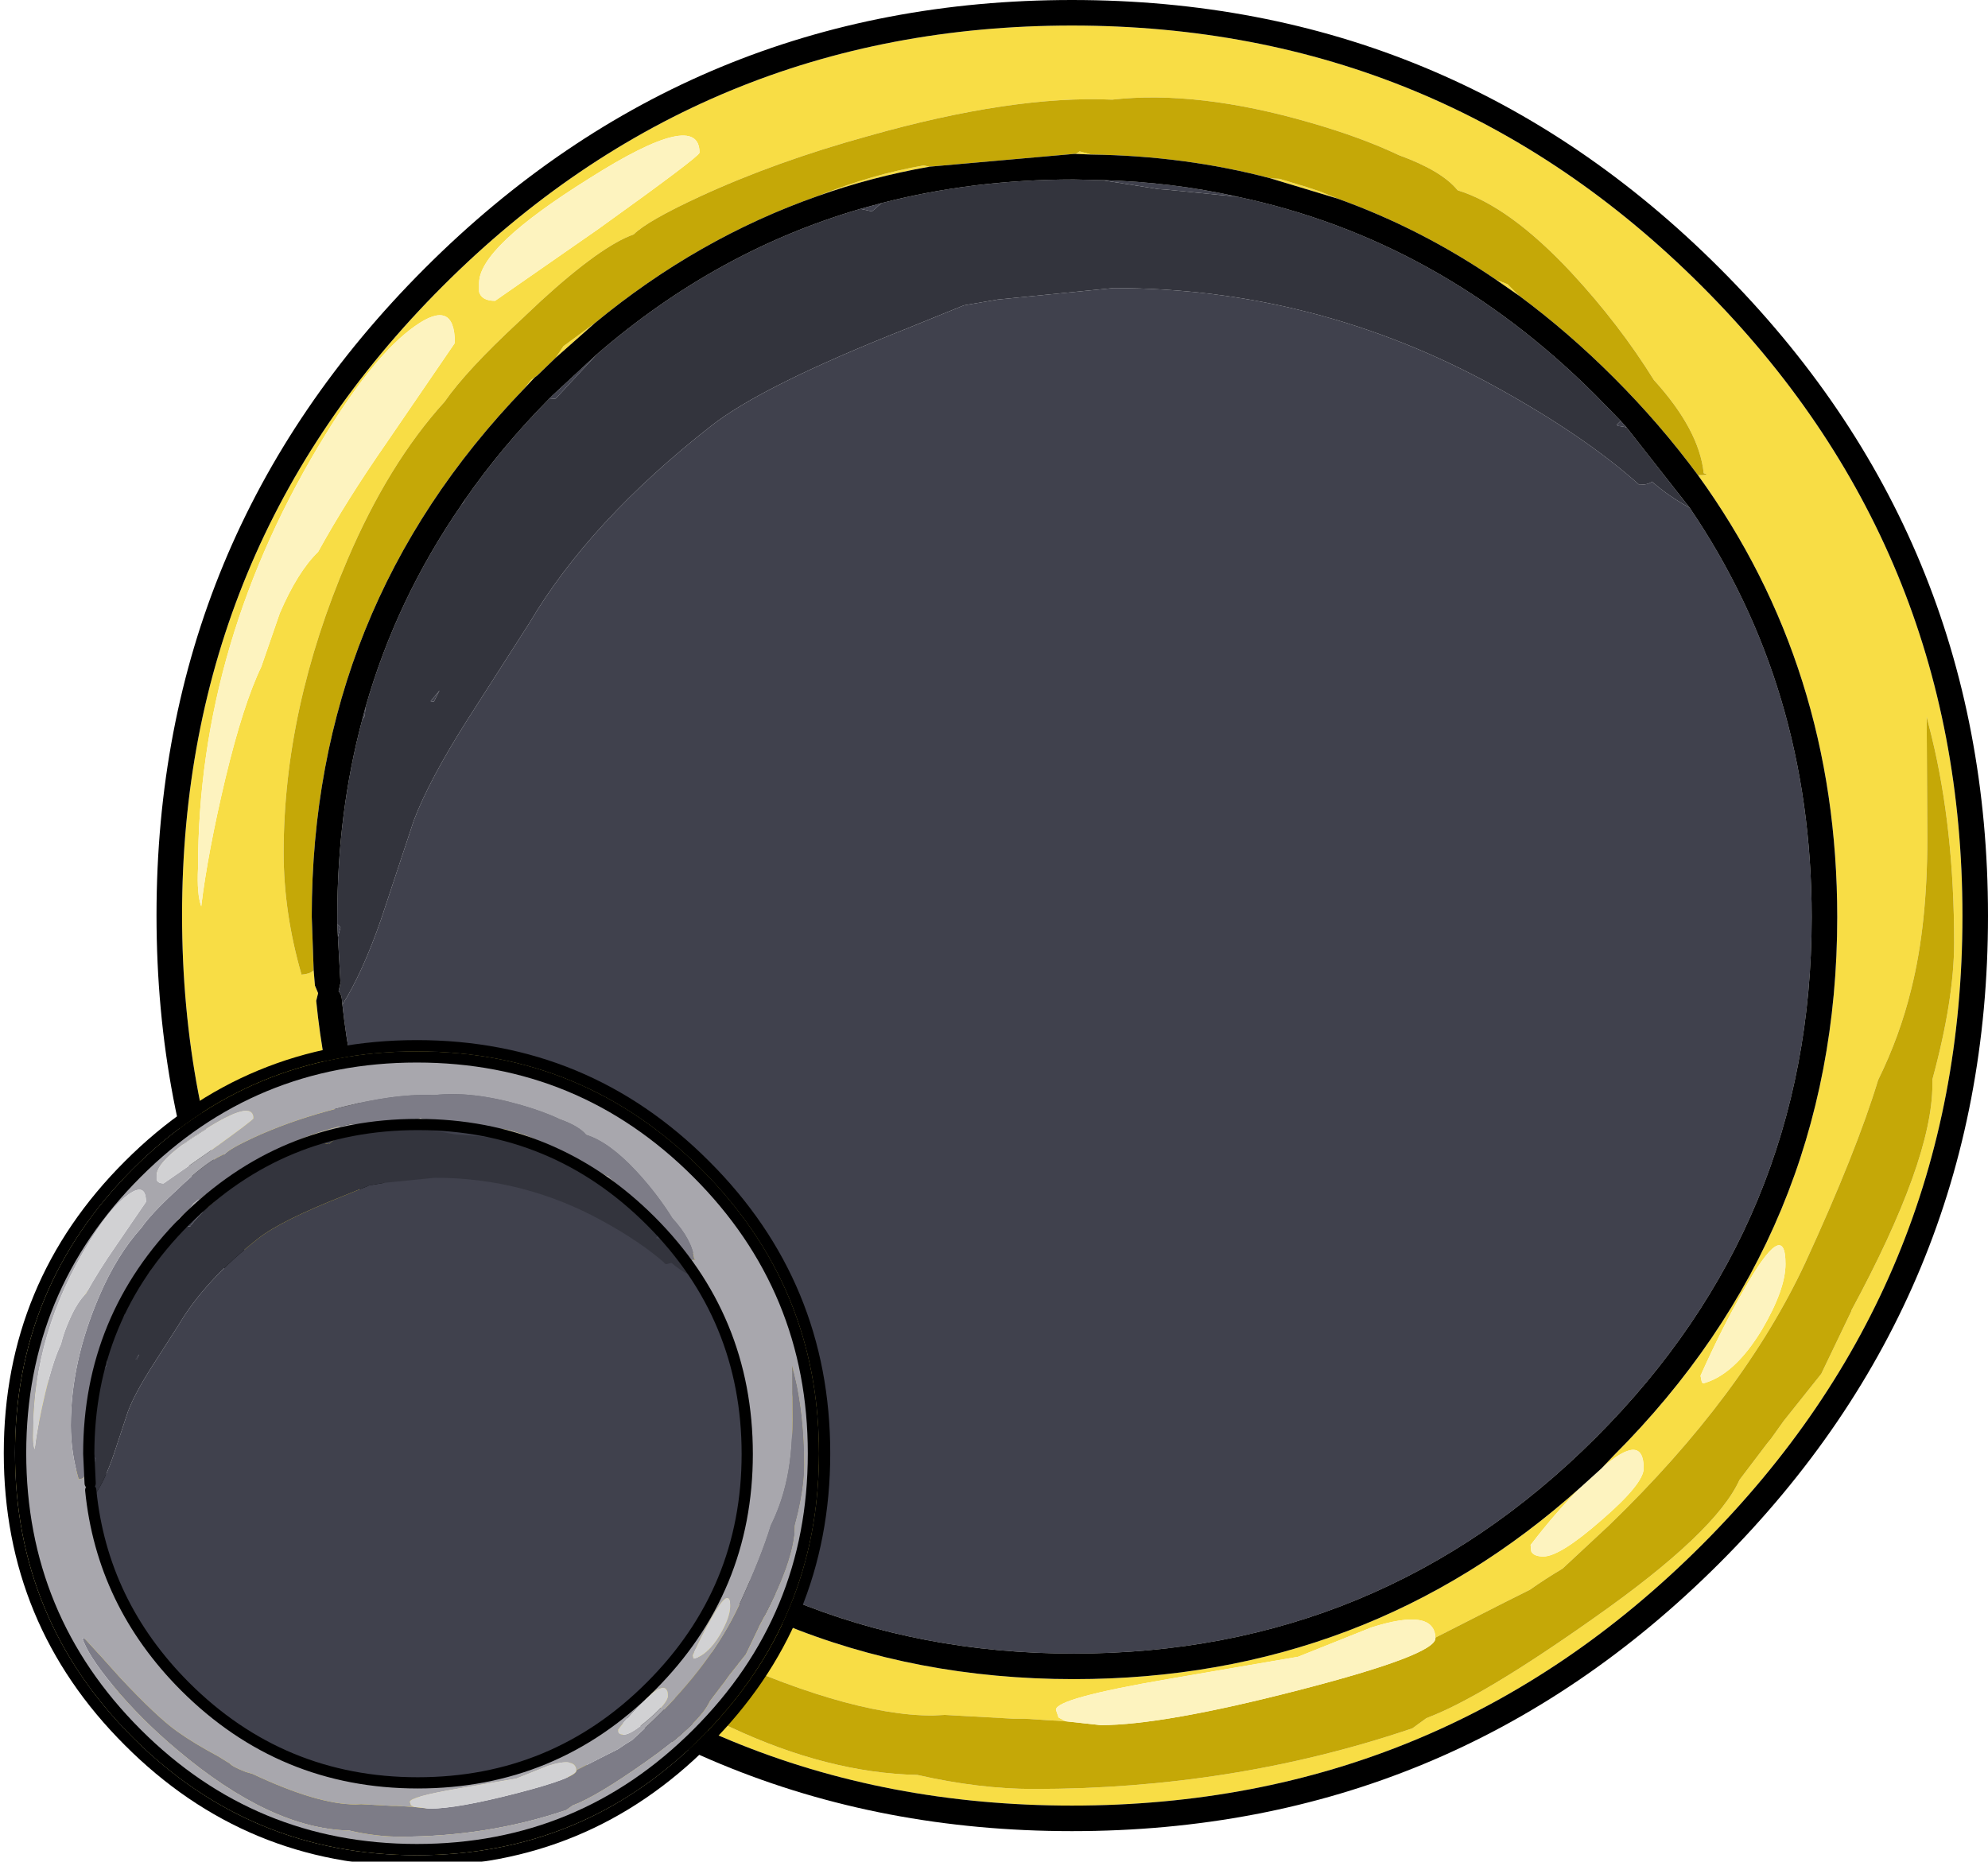 <?xml version="1.0" encoding="UTF-8" standalone="no"?>
<svg xmlns:ffdec="https://www.free-decompiler.com/flash" xmlns:xlink="http://www.w3.org/1999/xlink" ffdec:objectType="frame" height="145.75px" width="155.6px" xmlns="http://www.w3.org/2000/svg">
  <g transform="matrix(1.0, 0.0, 0.0, 1.0, 83.0, 72.7)">
    <use ffdec:characterId="257" height="143.35" transform="matrix(1.0, 0.0, 0.0, 1.0, -70.75, -72.7)" width="143.35" xlink:href="#shape0"/>
    <clipPath id="clipPath0" transform="matrix(1.0, 0.0, 0.0, 1.0, 0.0, 0.0)">
      <path d="M42.6 -42.45 Q59.8 -25.25 59.8 -0.9 59.8 23.35 42.6 40.55 25.4 57.75 1.05 57.75 -23.25 57.75 -40.45 40.55 -55.25 25.7 -57.25 5.55 L-57.4 4.65 -57.35 4.35 -57.6 -0.95 Q-57.6 -25.25 -40.45 -42.45 -23.25 -59.65 1.05 -59.65 25.4 -59.65 42.6 -42.45 M-49.05 -17.75 L-48.6 -18.65 -49.3 -17.8 -49.05 -17.75" fill="#ff0000" fill-rule="evenodd" stroke="none"/>
    </clipPath>
    <g clip-path="url(#clipPath0)">
      <use ffdec:characterId="259" height="0.0" transform="matrix(1.0, 0.0, 0.0, 1.0, -5.3, -2.1)" width="0.0" xlink:href="#sprite0"/>
    </g>
    <filter id="filter0">
      <feOffset dx="0.707" dy="0.707" in="SourceGraphic" result="filterResult0"/>
      <feColorMatrix in="filterResult0" result="filterResult1" type="matrix" values="0 0 0 0 0.0,0 0 0 0 0.0,0 0 0 0 0.0,0 0 0 1 0"/>
      <feConvolveMatrix divisor="1.0" in="filterResult1" kernelMatrix="1" order="1 1" result="filterResult2"/>
      <feComposite in="SourceGraphic" in2="filterResult2" operator="over" result="filterResult3"/>
    </filter>
    <use ffdec:characterId="261" filter="url(#filter0)" height="147.35" transform="matrix(0.439, 0.0, 0.0, 0.439, -83.014, 8.414)" width="147.35" xlink:href="#sprite1"/>
  </g>
  <defs>
    <g id="shape0" transform="matrix(1.0, 0.0, 0.0, 1.0, 70.75, 72.7)">
      <path d="M2.45 -60.6 L1.2 -60.65 1.5 -60.85 2.45 -60.6 M-10.25 -59.65 Q-14.8 -58.85 -19.0 -57.35 -14.75 -59.05 -10.7 -59.75 L-10.25 -59.65 M-36.45 -47.4 L-39.5 -44.7 -38.9 -45.6 -36.45 -47.4 M-40.95 -43.3 L-41.15 -43.15 -41.95 -42.3 -41.45 -42.95 -40.95 -43.3 M-58.45 3.25 L-58.35 4.45 -58.1 5.05 -58.25 5.65 Q-56.2 26.15 -41.15 41.25 -23.65 58.75 1.05 58.75 24.0 58.75 40.75 43.7 38.75 45.7 36.8 48.25 L36.85 48.75 Q37.05 49.15 37.8 49.15 39.1 49.15 42.35 46.3 45.65 43.45 45.65 42.25 45.65 39.35 42.35 42.25 L43.3 41.25 Q60.8 23.75 60.8 -0.9 60.8 -20.45 49.9 -35.5 50.95 -35.5 50.35 -35.65 50.0 -39.05 46.45 -42.95 43.75 -47.3 40.0 -51.35 35.15 -56.55 31.1 -57.8 L31.05 -57.85 Q29.8 -59.35 26.5 -60.55 23.55 -61.95 19.55 -63.1 10.75 -65.65 4.05 -64.9 -3.75 -65.25 -15.05 -62.05 -22.3 -60.05 -28.25 -57.3 -32.35 -55.4 -33.4 -54.35 -35.95 -53.45 -40.65 -49.15 L-42.35 -47.55 Q-46.5 -43.7 -48.2 -41.25 -52.6 -36.4 -55.8 -28.9 -60.8 -17.2 -60.8 -5.95 -60.8 -1.25 -59.4 3.6 -58.75 3.55 -58.5 3.3 L-58.45 3.25 M35.9 -49.55 L34.1 -50.8 35.0 -50.45 35.9 -49.55 M21.7 -57.15 L16.4 -58.75 17.15 -58.7 19.3 -58.05 20.35 -57.7 21.7 -57.15 M0.4 62.05 L-2.8 61.85 -3.65 61.85 -9.05 61.55 -10.0 61.6 Q-16.85 61.6 -28.4 56.15 L-29.6 55.8 Q-31.95 54.9 -32.45 54.3 L-34.55 53.0 Q-38.85 50.7 -41.8 48.6 -45.4 46.05 -52.0 39.0 L-55.5 35.1 -56.15 34.4 -58.3 32.05 -58.75 31.9 Q-57.85 34.9 -53.25 40.45 -48.3 46.45 -41.8 51.9 -25.15 65.95 -11.2 66.25 -6.35 67.35 -2.1 67.35 13.4 67.35 27.25 62.7 L27.55 62.6 28.65 61.8 Q32.95 60.2 41.85 53.9 51.3 47.25 53.15 43.15 L55.35 40.25 55.6 39.95 56.6 38.55 59.55 34.85 61.9 29.95 61.9 29.9 Q68.25 18.15 68.25 12.2 L68.25 11.8 Q69.95 5.55 69.95 1.1 69.95 -7.8 68.2 -15.0 L67.8 -16.6 67.85 -7.05 Q67.85 -0.3 66.6 4.7 65.7 8.4 64.0 11.85 62.3 17.45 58.3 26.15 53.45 36.55 42.95 46.7 L39.3 50.1 Q37.95 50.9 36.75 51.75 L34.75 52.75 29.35 55.5 Q29.25 53.15 24.35 54.7 L18.6 57.0 8.4 58.75 Q-0.35 60.25 -0.35 61.15 L-0.15 61.75 0.4 62.05 M70.6 -1.0 Q70.6 27.85 50.2 48.25 29.8 68.65 0.9 68.65 -27.95 68.65 -48.35 48.25 -68.75 27.85 -68.75 -1.05 -68.75 -29.9 -48.35 -50.3 -27.95 -70.7 0.9 -70.7 29.8 -70.7 50.2 -50.3 70.6 -29.9 70.6 -1.0 M-36.2 -54.75 Q-28.25 -60.45 -28.25 -60.75 -28.25 -64.2 -36.85 -58.75 -45.5 -53.35 -45.5 -50.55 L-45.5 -49.85 Q-45.3 -49.15 -44.25 -49.15 L-36.2 -54.75 M54.9 31.4 Q56.75 28.25 56.75 26.25 56.75 22.5 53.45 28.35 51.75 31.3 50.1 35.0 L50.2 35.5 50.3 35.6 Q52.75 34.95 54.9 31.4 M-47.4 -45.85 Q-47.4 -49.4 -50.55 -47.15 -53.65 -44.95 -57.45 -38.8 -67.5 -22.55 -67.5 -4.75 -67.6 -2.7 -67.25 -1.75 -66.75 -5.9 -65.35 -11.8 -63.95 -17.6 -62.55 -20.5 L-61.1 -24.7 Q-59.7 -27.95 -58.1 -29.5 -55.9 -33.5 -52.7 -38.1 L-47.4 -45.85" fill="#f8dd45" fill-rule="evenodd" stroke="none"/>
      <path d="M2.45 -60.6 L1.5 -60.85 1.2 -60.65 1.05 -60.65 -10.25 -59.65 -10.7 -59.75 Q-14.75 -59.05 -19.0 -57.35 -28.4 -54.05 -36.45 -47.4 L-38.9 -45.6 -39.5 -44.7 -40.95 -43.3 -41.45 -42.95 -41.95 -42.3 Q-58.6 -25.05 -58.6 -0.95 L-58.45 3.25 -58.5 3.3 Q-58.75 3.55 -59.4 3.6 -60.8 -1.25 -60.8 -5.95 -60.8 -17.2 -55.8 -28.9 -52.6 -36.4 -48.2 -41.25 -46.5 -43.7 -42.35 -47.55 L-40.65 -49.15 Q-35.95 -53.45 -33.4 -54.35 -32.35 -55.4 -28.25 -57.3 -22.3 -60.05 -15.05 -62.05 -3.75 -65.25 4.05 -64.9 10.75 -65.65 19.55 -63.1 23.55 -61.95 26.5 -60.55 29.8 -59.35 31.05 -57.85 L31.1 -57.8 Q35.15 -56.55 40.0 -51.35 43.75 -47.3 46.45 -42.95 50.0 -39.05 50.35 -35.65 50.95 -35.5 49.9 -35.5 46.95 -39.5 43.3 -43.15 39.75 -46.7 35.9 -49.55 L35.0 -50.45 34.1 -50.8 Q28.25 -54.8 21.7 -57.15 L20.35 -57.7 19.3 -58.05 17.15 -58.7 16.4 -58.75 Q9.75 -60.5 2.45 -60.6 M29.35 55.5 L34.75 52.75 36.75 51.75 Q37.95 50.9 39.3 50.1 L42.95 46.7 Q53.45 36.55 58.3 26.15 62.3 17.45 64.0 11.85 65.7 8.4 66.6 4.7 67.85 -0.3 67.85 -7.05 L67.8 -16.6 68.2 -15.0 Q69.95 -7.8 69.95 1.1 69.95 5.55 68.25 11.8 L68.25 12.2 Q68.25 18.15 61.9 29.9 L61.9 29.95 59.55 34.85 56.6 38.55 55.6 39.95 55.35 40.25 53.15 43.15 Q51.3 47.25 41.85 53.9 32.95 60.2 28.65 61.8 L27.55 62.6 27.25 62.7 Q13.4 67.35 -2.1 67.35 -6.35 67.35 -11.2 66.25 -25.15 65.95 -41.8 51.9 -48.3 46.45 -53.25 40.45 -57.85 34.9 -58.75 31.9 L-58.3 32.05 -56.15 34.4 -55.5 35.1 -52.0 39.0 Q-45.4 46.05 -41.8 48.6 -38.85 50.7 -34.55 53.0 L-32.45 54.3 Q-31.95 54.9 -29.6 55.8 L-28.4 56.15 Q-16.85 61.6 -10.0 61.6 L-9.05 61.55 -3.65 61.85 -2.8 61.85 0.4 62.05 3.15 62.35 Q8.05 62.35 18.7 59.6 29.35 56.85 29.35 55.55 L29.35 55.5" fill="#c5a807" fill-rule="evenodd" stroke="none"/>
      <path d="M40.75 43.7 L42.35 42.25 Q45.65 39.35 45.65 42.25 45.65 43.45 42.35 46.3 39.1 49.15 37.8 49.15 37.05 49.15 36.85 48.75 L36.8 48.25 Q38.75 45.7 40.75 43.7 M29.35 55.5 L29.35 55.55 Q29.35 56.85 18.7 59.6 8.05 62.35 3.15 62.35 L0.4 62.05 -0.15 61.75 -0.35 61.15 Q-0.35 60.25 8.4 58.75 L18.6 57.0 24.35 54.7 Q29.25 53.15 29.35 55.5 M54.9 31.4 Q52.75 34.95 50.3 35.6 L50.2 35.5 50.1 35.0 Q51.75 31.3 53.45 28.35 56.75 22.5 56.75 26.25 56.75 28.25 54.9 31.4 M-36.2 -54.75 L-44.25 -49.15 Q-45.3 -49.15 -45.5 -49.85 L-45.5 -50.55 Q-45.5 -53.35 -36.85 -58.75 -28.25 -64.2 -28.25 -60.75 -28.25 -60.45 -36.2 -54.75 M-47.4 -45.85 L-52.7 -38.1 Q-55.9 -33.5 -58.1 -29.5 -59.7 -27.95 -61.1 -24.7 L-62.55 -20.5 Q-63.95 -17.6 -65.35 -11.8 -66.75 -5.9 -67.25 -1.75 -67.6 -2.7 -67.5 -4.75 -67.5 -22.55 -57.45 -38.8 -53.65 -44.95 -50.55 -47.15 -47.4 -49.4 -47.4 -45.85" fill="#fdf3bf" fill-rule="evenodd" stroke="none"/>
      <path d="M13.85 -57.3 L8.35 -57.85 7.65 -57.9 3.25 -58.6 Q8.75 -58.45 13.85 -57.3 M-14.0 -56.8 L-14.75 -56.15 -15.65 -56.35 -14.0 -56.8 M-36.3 -44.95 L-39.5 -41.5 -40.05 -41.45 -39.75 -41.75 -36.3 -44.95 M-46.6 -33.6 L-46.7 -33.4 -46.9 -33.15 -46.6 -33.6 M-54.4 -17.3 L-54.45 -16.65 -54.65 -16.35 -54.4 -17.3 M-56.6 -0.35 L-56.35 -0.1 -56.55 0.65 -56.6 -0.35 M-56.2 5.95 Q-54.6 3.4 -53.15 -0.8 L-50.6 -8.5 Q-49.4 -11.65 -46.45 -16.3 L-41.55 -23.95 Q-36.85 -31.9 -27.35 -39.35 -23.35 -42.5 -12.1 -46.95 L-7.55 -48.8 -4.9 -49.25 4.15 -50.15 Q20.0 -50.15 34.0 -42.45 41.0 -38.6 45.3 -34.75 46.05 -34.75 46.3 -35.0 47.6 -33.85 49.25 -32.95 58.8 -18.9 58.8 -0.9 58.8 22.95 41.9 39.85 25.0 56.75 1.05 56.75 -22.85 56.75 -39.75 39.85 -54.1 25.45 -56.2 5.95 M44.3 -39.25 L43.7 -39.35 43.65 -39.35 43.55 -39.45 43.65 -39.55 43.85 -39.75 44.3 -39.25 M-49.05 -17.75 L-49.3 -17.8 -48.6 -18.65 -49.05 -17.75" fill="#40414d" fill-rule="evenodd" stroke="none"/>
      <path d="M3.25 -58.6 L7.65 -57.9 8.35 -57.85 13.85 -57.3 Q29.7 -53.95 41.9 -41.75 L43.85 -39.75 43.65 -39.55 43.55 -39.45 43.65 -39.35 43.7 -39.35 44.3 -39.25 49.25 -32.95 Q47.6 -33.85 46.3 -35.0 46.05 -34.75 45.3 -34.75 41.0 -38.6 34.0 -42.45 20.0 -50.15 4.15 -50.15 L-4.9 -49.25 -7.55 -48.8 -12.1 -46.95 Q-23.35 -42.5 -27.35 -39.35 -36.85 -31.9 -41.55 -23.95 L-46.45 -16.3 Q-49.4 -11.65 -50.6 -8.5 L-53.15 -0.8 Q-54.6 3.4 -56.2 5.95 L-56.25 5.45 Q-56.3 5.1 -56.5 4.9 L-56.35 4.25 -56.55 0.65 -56.35 -0.1 -56.6 -0.35 -56.6 -0.95 Q-56.6 -9.05 -54.65 -16.35 L-54.45 -16.65 -54.4 -17.3 Q-52.0 -25.75 -46.9 -33.15 L-46.7 -33.4 -46.6 -33.6 Q-43.75 -37.7 -40.05 -41.45 L-39.5 -41.5 -36.3 -44.95 Q-26.95 -53.05 -15.65 -56.35 L-14.75 -56.15 -14.0 -56.8 Q-6.85 -58.65 1.05 -58.65 L3.25 -58.6 M-49.05 -17.75 L-48.6 -18.65 -49.3 -17.8 -49.05 -17.75" fill="#33343d" fill-rule="evenodd" stroke="none"/>
      <path d="M1.2 -60.65 L2.45 -60.6 Q9.75 -60.5 16.4 -58.75 L21.7 -57.15 Q28.25 -54.8 34.1 -50.8 L35.9 -49.55 Q39.75 -46.7 43.3 -43.15 46.95 -39.5 49.9 -35.5 60.8 -20.45 60.8 -0.9 60.8 23.75 43.3 41.25 L42.35 42.25 40.75 43.7 Q24.0 58.75 1.05 58.75 -23.65 58.75 -41.15 41.25 -56.2 26.15 -58.25 5.65 L-58.1 5.05 -58.35 4.45 -58.45 3.25 -58.6 -0.95 Q-58.6 -25.05 -41.95 -42.3 L-41.15 -43.15 -40.95 -43.3 -39.5 -44.7 -36.45 -47.4 Q-28.4 -54.05 -19.0 -57.35 -14.8 -58.85 -10.25 -59.65 L1.05 -60.65 1.2 -60.65 M13.85 -57.3 Q8.75 -58.45 3.25 -58.6 L1.05 -58.65 Q-6.85 -58.65 -14.0 -56.8 L-15.65 -56.35 Q-26.95 -53.05 -36.3 -44.95 L-39.75 -41.75 -40.05 -41.45 Q-43.75 -37.7 -46.6 -33.6 L-46.9 -33.15 Q-52.0 -25.75 -54.4 -17.3 L-54.65 -16.35 Q-56.6 -9.05 -56.6 -0.95 L-56.6 -0.35 -56.55 0.65 -56.35 4.25 -56.5 4.9 Q-56.3 5.1 -56.25 5.45 L-56.2 5.95 Q-54.1 25.45 -39.75 39.85 -22.85 56.75 1.05 56.75 25.0 56.75 41.9 39.85 58.8 22.95 58.8 -0.9 58.8 -18.9 49.25 -32.95 L44.3 -39.25 43.85 -39.75 41.9 -41.75 Q29.7 -53.95 13.85 -57.3 M70.6 -1.0 Q70.6 -29.9 50.2 -50.3 29.8 -70.7 0.9 -70.7 -27.95 -70.7 -48.35 -50.3 -68.75 -29.9 -68.75 -1.05 -68.75 27.85 -48.35 48.25 -27.95 68.65 0.9 68.65 29.8 68.65 50.2 48.25 70.6 27.85 70.6 -1.0 M51.6 -51.7 Q72.6 -30.7 72.6 -1.0 72.6 28.65 51.6 49.65 30.6 70.65 0.9 70.65 -28.75 70.65 -49.75 49.65 -70.75 28.65 -70.75 -1.05 -70.75 -30.7 -49.75 -51.7 -28.75 -72.7 0.9 -72.7 30.6 -72.7 51.6 -51.7" fill="#000000" fill-rule="evenodd" stroke="none"/>
    </g>
    <g id="sprite1" transform="matrix(1.0, 0.0, 0.0, 1.0, 73.65, 73.7)">
      <use ffdec:characterId="260" height="147.35" transform="matrix(1.0, 0.0, 0.0, 1.0, -73.65, -73.7)" width="147.35" xlink:href="#shape2"/>
    </g>
    <g id="shape2" transform="matrix(1.0, 0.0, 0.0, 1.0, 73.65, 73.7)">
      <path d="M3.5 -59.5 L7.05 -58.85 7.45 -58.85 7.55 -58.85 12.45 -58.4 13.1 -58.35 13.25 -58.3 13.35 -58.3 13.4 -58.25 13.65 -58.2 13.6 -58.0 Q13.5 -57.3 13.9 -56.7 14.25 -56.1 14.9 -55.85 14.75 -55.15 14.15 -54.7 13.6 -54.3 13.0 -54.3 L12.95 -54.3 12.85 -54.3 12.7 -54.3 7.45 -54.85 7.4 -54.85 6.5 -54.9 6.25 -54.95 2.1 -55.6 Q1.3 -55.75 0.8 -56.35 0.35 -56.9 0.35 -57.65 L0.85 -57.7 1.0 -57.65 1.2 -57.65 1.35 -57.65 1.7 -57.65 1.85 -57.65 2.15 -57.6 2.8 -57.55 Q3.15 -57.55 3.5 -57.8 L3.85 -58.4 3.85 -58.45 3.65 -59.15 3.5 -59.3 3.5 -59.35 3.5 -59.5 M0.95 -59.05 L1.0 -59.1 1.05 -59.1 1.5 -59.45 1.55 -59.4 1.35 -59.15 1.15 -58.65 1.15 -58.5 1.1 -58.65 1.0 -58.9 0.95 -58.95 0.95 -59.05 M6.2 -55.0 L6.15 -55.0 6.2 -55.0 M14.95 -56.1 L14.9 -55.95 14.95 -56.15 14.95 -56.1 M43.45 -40.7 L44.35 -40.15 44.3 -40.2 44.35 -40.1 44.4 -40.1 44.45 -40.05 44.6 -39.85 44.7 -39.75 44.75 -39.7 44.8 -39.65 44.85 -39.6 44.9 -39.55 44.85 -39.6 44.85 -39.55 44.95 -39.5 Q45.35 -39.05 45.4 -38.4 L45.4 -38.35 Q45.4 -37.7 45.05 -37.15 L44.85 -36.9 44.7 -36.75 44.05 -36.35 Q43.35 -36.15 42.75 -36.35 41.9 -36.35 41.35 -36.95 L41.25 -37.05 41.25 -37.0 Q40.65 -37.6 40.65 -38.45 L40.7 -38.85 40.7 -38.8 Q40.8 -39.4 41.25 -39.85 L41.35 -40.0 41.45 -40.1 41.6 -40.25 42.3 -40.65 43.45 -40.7 M44.5 -39.9 L44.6 -39.85 44.5 -39.95 44.2 -40.1 44.05 -40.15 42.8 -40.35 42.75 -40.35 42.15 -40.1 41.8 -39.55 Q41.7 -39.25 41.85 -39.0 L41.9 -38.85 Q42.05 -38.55 42.35 -38.4 L42.35 -37.75 42.4 -37.4 42.65 -37.05 Q42.95 -36.75 43.35 -36.75 43.75 -36.75 44.05 -37.05 L44.1 -37.1 44.15 -37.15 44.25 -37.25 44.35 -37.35 44.5 -37.45 44.55 -37.5 44.85 -38.1 44.95 -38.85 44.85 -39.25 44.8 -39.5 44.55 -39.85 44.5 -39.9 M42.85 -38.35 L42.75 -38.35 42.75 -38.4 42.65 -38.45 42.75 -38.55 42.8 -38.5 42.8 -38.6 42.85 -38.65 42.95 -38.7 42.95 -38.8 42.9 -38.95 42.9 -39.3 42.9 -39.35 42.9 -39.4 43.05 -39.7 43.05 -39.75 43.2 -39.9 43.55 -40.1 43.75 -40.0 44.2 -39.65 44.35 -39.1 44.35 -38.25 44.3 -38.25 43.75 -38.15 43.55 -38.2 43.4 -38.25 43.35 -38.25 42.9 -38.35 42.85 -38.35 M44.45 -35.75 L44.55 -35.75 44.75 -35.75 45.45 -35.5 45.75 -35.25 46.05 -34.75 46.1 -34.65 46.05 -34.3 44.75 -34.25 44.25 -34.1 44.15 -34.25 43.95 -34.75 44.05 -35.3 44.1 -35.4 44.0 -35.4 44.1 -35.45 44.3 -35.65 44.45 -35.75 M40.0 43.5 L40.55 43.7 40.25 44.35 40.0 44.55 39.35 44.8 38.7 44.6 38.65 44.5 38.35 44.0 38.45 43.35 38.65 43.1 38.7 43.05 38.75 42.95 39.0 42.75 39.05 42.75 39.5 42.6 39.4 43.2 Q39.35 43.45 39.45 43.7 L39.5 43.9 39.95 43.5 40.0 43.5 M39.6 42.6 L39.75 42.65 Q40.1 42.7 40.35 43.0 L40.4 43.05 40.45 43.1 40.4 43.15 40.05 43.45 39.85 43.25 39.6 42.6 M-16.0 -57.25 L-15.95 -57.3 -16.2 -57.3 -16.0 -57.45 -16.05 -57.4 -15.8 -57.6 -15.75 -57.55 -15.55 -57.7 -15.4 -57.75 -15.35 -57.75 -15.3 -57.8 -14.9 -57.8 -14.0 -57.6 -13.55 -57.3 -13.4 -57.2 -13.05 -56.65 -13.05 -56.7 -12.95 -56.45 -13.95 -56.2 -14.3 -56.1 -14.45 -56.65 -14.55 -56.75 -14.65 -56.85 -14.7 -56.9 -14.85 -57.0 -14.95 -57.05 -15.65 -57.25 -15.75 -57.55 -15.95 -57.3 -15.8 -57.25 -15.7 -57.25 -15.65 -57.25 -15.55 -57.05 -15.55 -57.0 -15.55 -56.8 -15.6 -55.9 -15.65 -55.95 -15.7 -56.0 -15.75 -56.0 -15.7 -56.2 -15.7 -56.25 -15.7 -56.4 -15.75 -56.6 -15.8 -56.7 -15.9 -56.95 -15.95 -56.95 -16.05 -57.1 -16.0 -57.25 M-14.3 -55.9 L-13.9 -56.0 -12.9 -56.25 -12.9 -55.3 -12.95 -55.3 Q-13.15 -54.65 -13.7 -54.2 L-13.75 -54.15 -13.85 -54.05 -14.2 -53.8 Q-14.6 -53.35 -15.15 -53.2 L-16.3 -53.25 -16.35 -53.25 -16.6 -53.3 -16.7 -53.35 Q-17.45 -53.4 -17.95 -53.9 L-18.4 -54.65 -18.45 -54.75 -18.55 -55.15 -18.5 -55.8 -18.2 -56.45 Q-17.85 -56.95 -17.3 -57.15 L-17.25 -57.2 -17.15 -57.25 -17.1 -57.25 -17.15 -57.2 -17.3 -57.15 -17.7 -56.75 -17.8 -56.05 -17.75 -56.0 -17.5 -55.55 -17.3 -55.4 -17.25 -55.4 -17.2 -55.3 -17.15 -55.25 -16.75 -54.9 -16.1 -54.85 -15.05 -55.1 -14.5 -55.45 -14.3 -55.9 M-16.9 -57.3 L-16.7 -57.35 -16.75 -57.3 -16.8 -57.3 -16.9 -57.3 M-16.5 -55.45 L-16.6 -55.55 -16.7 -55.7 -16.9 -56.25 -16.9 -56.35 -16.9 -56.4 -16.55 -57.0 -16.4 -57.15 -16.25 -57.2 -16.05 -57.1 -16.1 -56.9 -16.6 -56.8 -15.95 -55.65 -15.6 -55.75 -15.6 -55.15 -15.65 -55.15 -15.95 -55.65 -16.45 -55.5 -16.5 -55.45 M-15.1 -55.9 L-15.05 -55.8 -15.35 -55.8 -15.1 -55.9 M-40.15 -42.05 L-40.1 -42.0 -40.0 -41.75 -40.4 -41.7 -40.6 -41.7 -40.65 -41.8 -40.85 -42.05 -40.95 -42.35 -41.15 -42.25 -40.95 -42.15 -40.9 -42.1 -40.85 -42.05 -40.75 -41.75 -40.8 -41.75 -40.85 -41.8 -41.0 -41.95 -41.35 -42.15 -41.15 -42.25 -41.4 -42.35 -41.2 -42.4 -40.95 -42.45 -40.6 -42.35 -40.45 -42.3 -40.35 -42.2 -40.15 -42.05 M-40.65 -41.35 L-40.5 -40.85 -40.55 -40.85 -40.6 -40.75 -40.7 -40.85 -40.65 -41.1 -40.65 -41.35 M-41.7 -42.2 L-41.8 -42.25 -41.75 -42.25 -41.7 -42.2 M-42.05 -41.6 L-42.2 -41.05 -42.1 -40.7 -42.0 -40.5 -41.95 -40.45 -41.6 -40.2 -42.0 -40.25 -42.25 -40.4 -42.4 -40.5 -42.6 -41.0 -42.5 -41.7 -42.45 -41.75 -42.4 -41.75 -42.4 -41.8 -42.3 -41.85 -42.05 -41.6 M-41.9 -41.6 L-41.6 -41.3 -41.55 -41.3 -40.85 -40.65 -41.05 -40.45 -41.1 -40.45 -41.35 -40.55 -41.8 -40.95 -41.85 -40.95 -41.95 -41.45 -41.95 -41.5 -41.9 -41.6 M-42.8 -39.45 L-42.65 -39.45 -41.75 -39.75 -41.6 -39.8 -41.3 -40.05 -41.25 -40.1 -40.7 -40.2 -40.2 -40.5 -39.95 -40.65 -39.55 -40.4 -39.25 -39.7 Q-39.25 -39.45 -39.4 -39.2 L-39.55 -39.0 -39.8 -38.75 -40.35 -38.45 -40.5 -38.45 -41.75 -38.55 -42.35 -38.9 -42.4 -38.95 -42.7 -39.35 -42.75 -39.4 -42.8 -39.45 M-46.5 -34.35 L-46.45 -34.3 -46.35 -34.2 Q-45.75 -33.8 -45.55 -33.1 -45.35 -32.3 -45.75 -31.6 L-45.75 -31.55 -46.05 -31.1 -46.1 -31.1 -46.15 -30.95 -46.2 -30.95 Q-46.7 -30.3 -47.45 -30.15 L-47.45 -30.2 -48.65 -30.35 -48.95 -30.5 Q-49.6 -30.95 -49.75 -31.75 L-49.75 -31.7 -49.7 -32.8 -49.65 -32.8 -49.55 -33.1 -49.5 -33.2 -49.4 -33.35 -49.3 -33.45 -49.25 -33.6 -49.2 -33.65 -49.15 -33.75 -49.0 -33.85 -49.0 -33.9 -48.9 -34.0 -48.85 -34.05 Q-48.45 -34.45 -47.9 -34.55 L-46.5 -34.35 M-49.15 -33.6 L-49.2 -33.55 -49.15 -33.6 -48.55 -33.9 -47.9 -33.7 -47.75 -33.55 -47.5 -33.1 Q-47.4 -32.75 -47.6 -32.4 L-47.7 -32.45 -47.6 -32.35 -47.65 -32.3 -48.25 -31.9 -48.75 -31.95 -48.95 -32.05 -49.4 -32.6 -49.4 -33.3 -49.45 -33.2 -49.45 -32.45 -49.0 -31.9 -48.75 -31.8 -48.3 -31.8 -47.7 -32.2 -47.6 -32.35 -47.5 -32.45 -47.35 -33.2 -47.5 -33.6 -47.7 -33.8 Q-48.05 -34.1 -48.4 -34.05 L-49.1 -33.7 -49.15 -33.6 M-48.8 -18.25 L-49.25 -18.6 -49.3 -18.65 -49.45 -18.7 -49.8 -18.95 -50.3 -19.1 -50.85 -19.0 -51.25 -18.6 -51.75 -17.55 -51.85 -16.95 -51.55 -16.45 -51.05 -16.15 -50.95 -16.15 -50.5 -16.2 -50.3 -15.75 -49.8 -15.25 -49.15 -15.2 -48.6 -15.55 -47.95 -16.35 -47.75 -16.85 -47.8 -17.4 -48.15 -17.8 -48.8 -18.25 M-50.25 -16.85 L-50.3 -16.9 -50.4 -16.95 -50.75 -17.2 -50.8 -17.2 -50.9 -17.3 -50.75 -17.3 -50.65 -17.35 -50.6 -17.35 -50.65 -17.4 -50.65 -17.5 -50.65 -17.8 -50.55 -18.15 -50.25 -18.5 -50.0 -18.6 -49.95 -18.65 -49.9 -17.15 -49.9 -17.2 -49.55 -17.55 -49.55 -17.6 -49.5 -17.65 -49.5 -17.6 -49.55 -17.55 -49.8 -17.0 -49.9 -16.8 -49.9 -16.75 -49.95 -16.75 -49.95 -16.7 -50.0 -16.75 -50.2 -16.75 -50.2 -16.8 -50.25 -16.85 -50.15 -16.8 -50.25 -16.85 M-49.75 -19.65 Q-49.0 -19.75 -48.35 -19.3 -47.7 -18.85 -47.55 -18.1 -47.35 -17.35 -47.75 -16.65 L-47.75 -16.7 -48.1 -15.95 -48.1 -15.9 Q-48.45 -15.25 -49.1 -14.9 L-49.15 -14.9 -50.45 -14.8 Q-51.1 -14.9 -51.55 -15.35 L-51.55 -15.3 Q-52.15 -15.85 -52.2 -16.6 -52.25 -17.4 -51.8 -18.0 L-51.75 -18.05 -51.0 -18.95 Q-50.5 -19.55 -49.75 -19.65 M-55.7 -17.15 L-56.35 -17.2 Q-56.75 -17.15 -56.95 -16.85 L-57.05 -16.65 Q-56.85 -16.9 -56.5 -16.95 L-56.0 -16.9 -55.9 -16.85 -55.45 -16.45 -55.3 -15.8 -55.35 -15.65 -55.45 -15.5 Q-55.6 -15.2 -55.9 -15.05 L-56.45 -14.95 -56.55 -15.0 Q-56.9 -15.1 -57.1 -15.35 L-57.3 -16.0 -57.3 -16.1 -57.35 -15.75 -57.1 -15.05 Q-56.9 -14.8 -56.55 -14.7 L-56.3 -14.7 -55.85 -14.8 Q-55.55 -15.0 -55.4 -15.35 L-55.2 -15.9 -55.2 -16.6 -55.65 -17.1 -55.7 -17.15 M-57.15 -16.9 L-57.15 -16.95 -57.1 -17.0 -56.35 -17.95 Q-55.7 -18.35 -54.9 -18.2 L-54.8 -18.15 -54.7 -18.15 -54.55 -18.1 -53.7 -17.45 Q-53.3 -16.85 -53.3 -16.15 L-53.3 -16.1 -53.3 -16.0 -53.35 -15.5 -53.7 -14.5 -53.9 -14.2 Q-54.3 -13.65 -54.95 -13.45 L-54.9 -13.45 -56.05 -13.4 -56.3 -13.5 -56.35 -13.5 Q-57.05 -13.85 -57.35 -14.5 L-57.35 -14.45 -57.5 -15.6 -57.5 -15.75 -57.45 -15.9 -57.3 -16.25 -57.3 -16.45 -57.25 -16.6 -57.15 -16.9 M-59.35 2.3 L-59.45 1.75 -59.45 1.65 -59.4 1.25 -59.5 0.75 -59.5 0.65 Q-59.5 0.05 -59.15 -0.45 L-58.25 -1.2 -57.5 -1.35 -57.45 -1.35 -57.1 -1.3 Q-56.5 -1.2 -56.05 -0.75 L-55.85 -0.55 -55.75 -0.45 -55.3 0.4 -55.3 0.45 Q-55.15 1.0 -55.35 1.55 L-55.35 1.5 -55.5 2.05 -55.5 2.0 -55.55 2.25 -55.55 2.2 -55.75 2.65 -56.35 3.3 -56.35 3.35 -57.3 3.65 -57.6 3.65 -57.7 3.65 -58.6 3.3 -58.65 3.05 -58.9 2.6 -59.35 2.3 M-57.75 -0.3 L-58.15 -0.4 -58.75 -0.2 -59.15 0.3 -59.25 0.75 -58.85 0.3 -58.35 0.15 -58.1 0.2 -57.5 0.65 -57.5 0.7 -57.5 0.65 -57.25 0.9 -57.4 1.45 -57.9 2.05 -58.35 2.15 -58.65 2.1 -59.1 1.85 -58.95 2.05 -58.65 2.35 Q-58.4 2.6 -58.05 2.65 L-57.7 2.6 -57.45 2.5 -57.0 2.05 -56.95 1.4 -57.2 0.4 Q-57.3 0.05 -57.55 -0.15 L-57.75 -0.3 M-38.75 -45.1 L-38.9 -45.1 -38.8 -45.15 -38.6 -45.35 -38.5 -45.45 -38.4 -45.5 -38.4 -45.55 -38.05 -45.7 -38.45 -45.5 -38.45 -45.45 -38.75 -45.1 M-40.25 -40.7 L-40.25 -40.65 -40.3 -40.7 -40.25 -40.7" fill="#40414d" fill-rule="evenodd" stroke="none"/>
      <path d="M13.65 -58.2 L13.65 -58.25 Q13.8 -58.95 14.4 -59.35 15.0 -59.8 15.7 -59.75 L15.8 -59.75 15.9 -59.75 16.45 -59.7 16.55 -59.65 16.9 -59.55 18.8 -59.0 18.95 -58.95 20.15 -58.55 20.2 -58.55 21.35 -58.1 21.4 -58.05 Q22.15 -57.8 22.5 -57.05 L22.5 -57.0 Q22.8 -56.25 22.5 -55.5 L22.55 -55.5 Q22.25 -54.75 21.5 -54.4 L20.0 -54.3 19.9 -54.35 19.85 -54.4 18.85 -54.8 18.75 -54.85 17.9 -55.1 17.65 -55.2 16.0 -55.7 15.35 -55.75 15.3 -55.75 15.2 -55.8 15.05 -55.8 14.9 -55.85 14.9 -55.9 14.95 -56.1 14.95 -56.15 Q15.0 -56.85 14.6 -57.4 L13.65 -58.2 M0.35 -57.65 L0.25 -57.65 Q-0.4 -57.65 -0.9 -58.05 -1.45 -58.45 -1.6 -59.05 L-1.65 -59.1 -1.7 -59.6 -1.7 -59.7 -1.55 -60.4 -1.55 -60.35 -0.75 -61.35 -0.75 -61.3 -0.55 -61.45 0.0 -61.65 0.15 -61.65 0.3 -61.65 1.55 -61.6 1.65 -61.6 2.0 -61.55 Q2.75 -61.35 3.15 -60.7 L3.15 -60.75 3.5 -59.7 3.5 -59.55 3.5 -59.5 3.5 -59.35 3.5 -59.3 3.0 -59.55 2.95 -59.55 2.6 -59.6 2.5 -59.6 2.35 -59.6 2.1 -59.6 2.0 -59.6 1.65 -59.9 1.0 -60.0 0.2 -59.85 -0.4 -59.5 -0.6 -59.2 -0.65 -58.9 -0.45 -58.25 0.1 -57.9 0.35 -57.85 0.35 -57.75 0.35 -57.7 0.35 -57.65 M0.85 -57.7 L0.6 -57.8 0.5 -57.8 0.35 -57.85 0.0 -58.15 -0.2 -58.7 -0.2 -58.8 -0.1 -59.25 0.35 -59.65 0.4 -59.7 0.35 -59.65 0.6 -59.85 0.95 -59.05 0.95 -58.95 1.0 -58.9 1.1 -58.65 1.15 -58.5 1.15 -58.65 1.35 -59.15 1.55 -59.4 1.8 -58.9 1.8 -58.65 1.7 -58.4 1.7 -58.3 1.45 -58.0 1.4 -58.0 1.35 -57.95 1.25 -57.9 1.1 -57.8 0.85 -57.7 M13.6 -57.95 L13.6 -58.0 13.65 -58.15 13.6 -57.95 M34.65 -51.35 L35.55 -50.8 35.55 -50.85 36.4 -50.0 36.35 -50.0 36.4 -49.95 Q36.95 -49.4 36.95 -48.6 36.95 -47.95 36.55 -47.35 L36.45 -47.25 36.5 -47.3 Q35.95 -46.7 35.2 -46.55 34.55 -46.5 34.0 -46.8 L33.95 -46.85 33.6 -47.1 33.55 -47.1 33.5 -47.15 33.0 -47.7 32.45 -47.9 32.45 -47.95 32.3 -48.0 32.25 -48.05 32.1 -48.15 Q31.45 -48.55 31.3 -49.3 31.1 -50.1 31.5 -50.75 L31.5 -50.7 31.6 -50.85 Q31.95 -51.45 32.6 -51.65 L34.05 -51.6 34.15 -51.6 34.65 -51.4 34.65 -51.35 M33.9 -49.6 L33.2 -49.7 32.6 -49.35 32.45 -49.15 32.4 -48.7 Q32.4 -48.3 32.65 -48.05 L32.75 -47.95 32.55 -48.4 32.65 -48.95 32.7 -49.05 Q32.85 -49.35 33.2 -49.45 L33.85 -49.5 34.1 -49.45 34.05 -49.35 34.1 -49.45 34.35 -49.15 34.55 -48.55 34.35 -47.95 34.25 -47.85 Q34.1 -47.65 33.85 -47.6 L33.2 -47.6 33.05 -47.65 33.3 -47.55 33.6 -47.5 34.25 -47.55 34.5 -47.7 34.75 -48.05 34.8 -48.75 34.35 -49.3 33.9 -49.6 M49.5 -36.5 L49.35 -36.5 49.4 -36.5 49.05 -36.45 49.2 -36.5 49.35 -36.5 49.4 -36.5 49.5 -36.5 M48.85 -35.4 L48.7 -35.9 48.75 -35.9 49.0 -35.85 49.2 -35.8 49.3 -35.7 49.5 -35.5 49.55 -35.5 49.85 -35.1 49.85 -35.05 50.15 -34.65 50.1 -34.65 50.0 -34.55 49.95 -34.5 49.3 -34.1 49.25 -34.05 49.1 -34.55 49.7 -34.55 Q50.5 -34.75 49.0 -34.95 L48.85 -35.4 M50.15 -32.8 Q49.85 -32.3 49.05 -32.65 L48.9 -32.7 Q48.35 -32.9 47.95 -33.35 L47.95 -33.3 47.9 -33.35 Q47.5 -33.85 47.45 -34.4 L47.35 -35.0 48.6 -34.1 49.3 -33.7 49.35 -33.7 49.5 -33.6 49.8 -33.35 49.9 -33.2 50.0 -33.05 50.15 -32.8 M1.05 61.75 L1.3 62.15 Q1.6 62.75 1.5 63.4 L1.45 63.5 0.75 64.65 0.7 64.65 Q0.15 65.05 -0.55 65.05 L-0.65 65.05 -0.75 65.05 -3.9 64.85 -4.55 64.85 -10.05 64.55 -10.9 64.6 Q-18.0 64.65 -29.9 59.05 L-29.95 59.05 -31.0 58.75 -31.3 58.65 -31.35 58.6 -31.85 58.4 Q-21.3 65.0 -12.05 65.25 L-11.65 65.3 Q-7.05 66.35 -3.0 66.35 12.15 66.35 25.7 61.8 L25.75 61.8 26.6 61.2 Q26.8 61.05 27.05 60.95 31.2 59.35 39.8 53.25 48.55 47.1 50.45 43.4 L50.45 43.35 50.7 42.95 50.7 42.9 52.8 40.15 53.1 39.8 53.15 39.75 53.2 39.65 54.1 38.35 57.0 34.75 Q58.35 32.35 59.1 30.25 L59.1 30.3 59.25 29.95 Q65.25 18.8 65.35 13.2 L65.35 12.85 65.35 12.8 65.4 12.35 65.4 12.3 Q67.05 6.35 67.05 2.1 L66.9 -3.0 Q66.65 -7.05 66.0 -10.65 L65.35 -13.5 64.95 -15.1 65.0 -15.65 65.3 -16.1 65.8 -16.35 65.85 -16.35 66.8 -16.45 66.85 -16.45 66.9 -16.45 66.95 -16.5 67.75 -16.6 67.85 -16.6 68.3 -16.55 68.75 -16.15 68.9 -15.65 68.95 -11.05 68.95 -10.95 68.95 -10.9 69.15 -9.45 69.7 0.0 69.15 9.5 69.05 10.15 69.05 10.3 69.0 10.65 68.3 14.6 68.3 14.7 68.25 14.85 Q67.95 17.6 66.6 21.35 L66.6 21.3 66.55 21.45 Q62.25 35.0 52.2 46.2 L52.15 46.25 49.3 49.25 46.9 51.6 46.1 52.35 45.95 52.45 45.0 53.3 27.3 64.35 26.55 64.65 25.8 64.95 25.65 65.0 25.05 65.25 17.55 66.55 Q12.9 67.7 8.0 68.25 L0.0 69.65 Q-8.4 69.65 -16.1 67.9 L-16.35 67.85 -20.9 66.65 -24.4 65.45 -25.85 64.9 -27.2 64.35 -27.9 64.05 -28.1 63.95 -28.35 63.85 Q-39.55 58.85 -48.9 49.6 L-49.25 49.25 -54.75 43.1 -54.6 43.05 -54.25 42.85 -54.1 42.7 -54.0 42.5 -53.9 42.1 -55.2 42.55 -55.65 42.0 -55.9 42.1 -55.85 41.75 -55.75 41.5 -55.55 41.3 -55.25 41.15 -55.1 41.1 -54.65 41.1 Q-54.45 41.15 -54.3 41.3 L-54.15 41.45 -53.15 42.6 -52.85 42.3 Q-56.8 37.45 -59.7 32.2 L-59.75 32.15 -59.8 32.1 -59.9 31.95 -60.15 31.75 -60.75 31.65 -61.1 31.75 -61.25 31.9 -61.5 32.15 -61.5 32.1 -61.15 31.6 Q-60.95 31.3 -60.55 31.1 L-60.5 31.1 -60.35 31.05 -59.15 30.95 -58.45 31.2 -57.7 31.7 -55.6 34.05 -55.55 34.1 -55.0 34.7 -54.95 34.75 -54.9 34.8 -51.45 38.65 Q-45.05 45.5 -41.55 47.95 -38.7 50.0 -34.5 52.25 L-34.45 52.25 -34.4 52.3 -32.35 53.6 -32.3 53.6 -31.85 53.95 -31.8 54.0 -29.95 54.9 -28.7 55.25 -28.65 55.25 -28.45 55.35 Q-17.4 60.55 -10.9 60.6 L-10.15 60.55 -9.7 60.55 -4.55 60.85 -3.75 60.85 -3.55 60.85 -3.5 60.85 -2.2 60.95 -2.15 60.95 -1.7 61.0 -1.35 61.55 -1.15 61.3 -0.85 61.05 -0.55 60.95 0.1 61.15 0.15 61.15 0.3 61.2 1.05 61.75 M67.65 -17.45 Q63.25 -35.35 49.3 -49.3 28.9 -69.7 0.0 -69.7 -16.4 -69.7 -30.05 -63.1 L-31.75 -62.9 Q-32.9 -62.65 -34.6 -61.85 -36.4 -61.0 -38.8 -59.45 -45.35 -55.35 -47.35 -52.45 L-47.4 -52.4 Q-48.25 -51.2 -48.35 -50.15 L-49.25 -49.3 -49.45 -49.05 -51.2 -48.6 -51.25 -48.6 -51.3 -48.55 -52.6 -47.8 Q-55.95 -45.45 -60.05 -38.85 -69.3 -23.95 -70.25 -7.7 L-70.4 -3.8 -70.4 -3.75 Q-70.5 -1.2 -70.0 0.0 L-70.0 -0.05 -69.65 0.6 Q-69.5 18.3 -61.65 32.8 L-61.55 33.5 -61.55 33.45 Q-60.65 36.75 -55.7 42.75 L-55.55 42.9 Q-50.55 48.95 -44.0 54.45 -36.1 61.1 -28.8 64.75 -22.3 68.0 -16.25 68.9 L-12.35 69.25 Q-7.35 70.35 -3.0 70.35 12.4 70.35 26.2 65.9 L26.35 65.85 27.0 65.6 27.3 65.5 27.85 65.2 27.9 65.2 27.95 65.15 28.05 65.1 28.75 64.55 Q33.2 62.85 42.1 56.55 L46.3 53.45 46.55 53.25 Q51.15 49.55 53.05 46.75 L53.95 45.25 56.1 42.4 56.0 42.5 56.1 42.35 56.35 42.1 56.35 42.05 57.3 40.8 57.3 40.75 60.1 37.25 60.15 37.2 60.35 36.95 60.4 36.85 Q62.0 34.1 62.9 31.65 L62.9 31.6 62.95 31.5 Q65.9 26.0 67.5 21.75 L67.6 21.45 67.6 21.4 Q68.6 18.25 69.25 14.95 L69.3 14.85 69.3 14.75 69.3 14.7 69.35 13.2 69.35 13.15 70.0 10.55 Q71.05 5.75 71.05 2.1 71.05 -5.75 69.75 -12.3 L69.3 -14.35 69.25 -14.5 68.85 -16.1 68.0 -17.25 68.05 -17.25 67.65 -17.45 M-69.5 -5.05 L-69.45 -5.3 -69.35 -5.75 -69.35 -5.85 -68.2 -11.25 -67.6 -13.55 -67.6 -13.6 Q-68.1 -10.65 -68.25 -7.6 L-68.3 -7.2 -68.35 -5.75 -68.35 -5.7 -68.4 -3.8 -68.4 -3.7 -68.4 -1.9 -68.75 -1.9 -69.25 -1.85 -68.2 -0.8 -68.15 -0.75 -67.95 -0.6 -67.95 -0.55 -67.65 -0.05 -67.65 -0.9 -67.65 -1.05 -67.8 -1.45 -68.0 -1.7 -67.5 -4.95 -67.45 -5.05 -67.3 -6.9 -67.3 -7.1 Q-66.95 -10.75 -66.25 -14.2 L-65.8 -13.85 -65.65 -13.15 Q-66.25 -9.4 -66.35 -5.6 L-66.4 -3.75 -66.4 -3.65 -66.25 -1.4 -66.2 -0.8 -66.55 -0.35 Q-66.8 -0.15 -67.1 -0.1 L-67.95 0.0 -68.1 0.05 -68.5 0.1 -68.55 0.1 -68.65 0.1 -68.7 0.1 -69.05 0.15 -69.6 0.0 -69.65 0.0 -70.05 -0.4 -70.15 -1.0 -69.5 -5.05 M66.9 -15.55 L66.9 -15.6 66.25 -15.8 65.85 -16.35 66.1 -15.35 66.1 -15.25 66.5 -14.65 66.95 -14.5 66.95 -10.95 66.95 -10.85 66.95 -10.75 66.95 -10.6 Q67.7 -5.45 67.7 0.0 67.7 5.05 67.05 9.8 L67.05 9.9 66.3 14.4 66.3 14.5 65.0 19.75 64.7 20.65 64.7 20.7 Q60.55 33.9 50.8 44.75 L50.8 44.8 50.7 44.85 47.9 47.85 44.75 50.85 Q36.3 58.35 26.5 62.5 L25.2 63.05 25.1 63.1 25.05 63.1 Q13.5 67.65 0.0 67.65 -8.3 67.65 -15.9 65.9 -21.7 64.55 -27.1 62.2 -37.85 57.5 -46.9 48.8 L-53.0 42.8 Q-48.45 48.05 -42.7 52.9 -35.0 59.4 -27.9 62.95 L-27.7 63.05 -27.5 63.15 Q-21.6 66.0 -16.1 66.9 L-15.95 66.9 -12.2 67.25 -12.0 67.3 -3.0 68.35 Q11.8 68.35 25.15 64.15 L25.75 63.95 25.7 63.95 26.35 63.7 26.65 63.6 26.75 63.55 26.9 63.4 27.6 62.9 27.85 62.75 Q32.15 61.1 40.95 54.9 L45.2 51.8 45.3 51.7 Q49.6 48.2 51.4 45.6 L52.2 44.3 52.3 44.1 54.45 41.25 54.5 41.2 54.7 40.95 55.7 39.55 58.65 35.85 58.7 35.8 Q60.15 33.25 61.0 30.95 L61.1 30.7 Q64.15 25.05 65.7 20.75 L65.7 20.8 65.75 20.65 Q66.95 17.25 67.25 14.75 L67.3 14.65 67.3 14.5 67.35 13.2 67.35 13.0 67.4 12.75 68.05 10.2 68.05 10.1 Q69.05 5.55 69.05 2.1 69.05 -5.0 67.95 -11.0 L67.8 -11.9 67.3 -14.0 67.2 -14.5 67.25 -14.5 68.05 -14.6 66.9 -15.6 66.9 -15.55 M50.7 -50.7 Q71.7 -29.7 71.7 0.0 71.7 29.65 50.7 50.65 29.7 71.65 0.0 71.65 -29.65 71.65 -50.65 50.65 -71.65 29.65 -71.65 -0.05 -71.65 -29.7 -50.65 -50.7 -29.65 -71.7 0.0 -71.7 29.7 -71.7 50.7 -50.7 M56.35 26.05 L56.45 26.2 56.6 26.5 56.55 27.0 56.55 27.05 56.15 27.55 56.1 27.65 55.65 28.15 55.15 28.55 55.75 27.35 55.85 27.15 55.9 27.0 56.3 26.2 56.35 26.05 M55.75 26.0 L55.0 25.85 55.4 25.7 55.5 25.7 55.55 25.7 55.6 25.75 55.65 25.8 55.8 25.9 55.95 26.05 55.75 26.0 M53.95 27.05 L53.85 26.85 53.85 26.75 53.95 27.05 M49.25 36.7 L49.2 36.7 49.15 36.7 49.05 36.65 48.9 36.6 48.75 36.55 48.4 36.25 48.2 35.95 48.15 35.65 48.35 35.05 48.65 34.8 48.9 34.7 49.05 34.6 49.1 34.6 49.15 34.6 49.2 34.55 50.3 33.85 50.9 33.6 50.95 33.6 51.4 33.7 50.55 34.95 50.4 35.1 50.45 35.1 50.3 35.25 50.3 35.2 50.25 35.15 50.0 34.9 49.85 34.8 49.8 34.8 49.6 34.7 49.4 34.65 49.45 35.95 49.7 36.1 49.45 36.45 49.4 36.5 49.45 36.55 49.45 36.6 49.5 36.6 49.8 36.85 49.7 37.0 50.15 37.1 50.2 37.1 Q50.7 37.15 51.05 36.6 L50.25 36.3 50.3 36.15 50.35 36.1 51.8 34.05 51.95 34.4 51.95 34.65 51.85 35.05 51.1 36.7 51.05 36.8 50.8 37.2 50.6 37.3 50.25 37.4 49.95 37.4 49.55 37.2 49.7 37.0 49.55 36.85 49.45 36.75 49.3 36.6 49.25 36.7 M40.5 46.45 L40.65 46.25 41.7 45.25 41.95 45.0 41.8 45.0 41.2 44.6 41.2 44.55 41.95 43.85 42.0 44.05 42.05 44.55 42.0 44.95 43.25 43.7 44.0 42.9 44.95 41.8 Q45.2 41.5 45.65 41.5 L45.85 41.5 45.7 41.7 44.95 42.55 43.8 43.65 43.85 43.65 42.95 44.55 42.9 44.6 42.75 44.7 42.65 44.8 42.55 44.9 42.5 44.9 42.0 45.0 41.95 45.2 41.45 45.95 41.45 45.9 41.15 46.2 41.15 46.25 40.45 46.85 40.65 46.3 40.5 46.45 M39.6 42.6 L39.6 42.55 Q39.65 42.2 39.85 41.95 L39.9 41.9 40.0 41.85 40.0 41.8 40.1 41.75 40.15 41.7 40.25 41.65 41.3 40.8 41.5 40.8 Q41.9 40.8 42.2 41.1 L42.35 41.3 42.5 41.8 42.2 42.5 41.65 43.0 41.65 43.05 41.6 43.1 41.4 43.25 41.35 43.3 41.2 43.4 40.55 43.6 40.5 43.6 40.45 43.6 40.4 43.6 40.25 43.55 40.05 43.45 40.4 43.15 40.45 43.1 40.4 43.05 40.35 43.0 Q40.1 42.7 39.75 42.65 L39.6 42.6 M42.0 44.95 L41.95 45.0 42.0 45.0 42.0 44.95 M37.15 49.55 L37.05 49.6 36.8 49.8 36.75 49.8 36.6 49.9 36.6 49.95 36.9 50.3 36.85 50.3 36.35 50.15 36.3 50.15 36.25 50.1 35.95 49.7 35.8 49.35 35.8 49.3 35.9 48.9 Q36.0 48.2 36.8 48.15 L36.95 48.1 37.45 48.05 37.6 48.05 38.1 48.4 38.2 48.6 38.25 48.7 37.15 49.55 M35.9 50.45 L35.6 50.7 35.85 50.35 35.9 50.45 M-15.1 -59.2 L-15.4 -59.1 -21.75 -57.1 -21.7 -57.15 Q-21.45 -57.85 -20.75 -58.15 L-20.65 -58.2 -20.6 -58.2 Q-16.2 -59.95 -11.95 -60.7 L-10.95 -60.65 -10.9 -60.6 -10.8 -60.6 -10.85 -60.6 -10.3 -60.45 -15.1 -59.2 -14.85 -59.45 -14.65 -60.05 -14.65 -60.1 -15.4 -59.15 -15.1 -59.2 M-21.85 -56.0 L-21.75 -55.65 -21.85 -55.9 -21.85 -56.0 M-12.55 -58.15 L-12.45 -58.35 -11.9 -58.7 -11.6 -58.75 -11.4 -58.65 -10.85 -58.3 -10.65 -57.8 -10.65 -57.65 -10.9 -57.05 Q-11.15 -56.8 -11.5 -56.75 L-11.6 -56.7 -11.65 -56.7 -11.7 -56.7 -11.85 -56.75 -11.95 -56.75 -12.15 -56.85 -12.05 -57.45 -12.1 -57.65 -12.5 -58.1 -12.55 -58.15 M-40.7 -43.25 L-41.0 -42.9 -41.1 -42.8 -41.45 -42.35 -41.5 -42.35 -41.55 -42.35 -41.85 -42.3 -41.9 -42.35 -42.35 -43.15 -42.4 -43.6 -42.35 -44.2 -41.8 -44.25 -41.3 -44.15 -40.5 -43.65 -40.5 -43.6 -40.45 -43.55 -40.4 -43.55 -40.7 -43.25 M-40.6 -41.7 L-40.7 -41.75 -40.75 -41.75 -40.85 -42.05 -40.65 -41.8 -40.6 -41.7 M-40.8 -41.75 L-40.75 -41.65 -40.7 -41.55 -40.65 -41.4 -40.65 -41.35 -40.65 -41.1 -40.7 -40.85 -41.0 -41.2 -41.05 -41.25 -41.65 -41.95 -41.5 -42.05 -41.65 -42.15 -41.7 -42.2 -41.75 -42.25 -41.8 -42.25 -41.75 -42.25 -41.6 -42.2 -41.4 -42.1 -41.35 -42.15 -41.0 -41.95 -40.85 -41.8 -40.8 -41.75 M-42.05 -41.6 L-42.3 -41.85 -42.35 -41.9 -42.4 -41.9 -42.35 -41.95 -42.3 -41.95 -42.25 -41.9 -42.0 -41.65 -41.9 -41.6 -41.95 -41.5 -41.95 -41.45 -42.05 -41.6 M-41.05 -40.45 L-41.05 -40.4 -41.1 -40.45 -41.05 -40.45 M-42.8 -39.45 L-43.0 -40.5 -43.0 -40.65 -42.75 -41.4 -42.75 -41.15 -42.55 -40.5 -42.5 -40.45 Q-42.3 -40.2 -41.95 -40.1 L-41.9 -40.1 -41.5 -40.15 -41.15 -40.3 -41.2 -40.3 -40.95 -40.45 -41.05 -40.35 -41.15 -40.2 -41.25 -40.15 -41.25 -40.1 -41.3 -40.05 -41.6 -39.8 -41.75 -39.75 -42.65 -39.45 -42.8 -39.45 M-41.0 -40.45 L-40.85 -40.55 -40.9 -40.5 -40.95 -40.45 -41.0 -40.45 M-43.4 -43.15 L-44.1 -42.85 -44.0 -42.95 -43.95 -43.0 -43.45 -43.15 -43.4 -43.15 M-60.6 -29.65 L-60.5 -29.85 -60.4 -29.95 -59.7 -30.2 -59.05 -29.95 Q-58.75 -29.75 -58.7 -29.35 -58.65 -28.95 -58.85 -28.65 L-59.05 -28.4 -59.65 -28.0 -60.4 -28.1 -60.85 -28.7 -60.75 -29.45 -60.6 -29.65 M-58.8 5.85 L-58.1 4.75 -57.95 4.4 Q-57.65 4.5 -57.45 4.75 L-57.35 4.95 -57.2 5.15 -57.0 5.9 -57.0 5.95 Q-56.95 6.55 -57.3 7.1 L-57.8 7.45 -57.9 7.5 -58.4 7.5 -58.9 7.2 -58.75 6.6 -58.8 5.85 M-58.6 3.3 L-58.95 3.0 -58.95 2.95 -59.35 2.3 -58.9 2.6 -58.65 3.05 -58.6 3.3 M-38.75 -45.1 L-38.45 -45.45 -38.45 -45.5 -38.05 -45.7 -38.4 -45.55 -37.6 -46.2 -37.4 -45.95 -37.1 -45.95 -36.65 -45.85 -35.75 -45.3 -36.0 -44.95 -36.05 -44.95 -36.25 -44.7 -36.4 -44.55 -37.1 -44.0 -37.45 -43.8 -37.5 -43.75 -37.55 -43.75 -37.6 -43.75 -37.9 -43.7 -38.0 -43.7 -37.95 -44.3 -38.05 -44.55 -38.1 -44.6 -38.35 -44.9 -38.75 -45.1 M-40.05 -43.9 L-39.95 -44.05 -39.8 -44.1 -39.3 -44.05 -39.6 -44.4 -39.65 -44.45 -39.8 -44.6 -39.7 -44.65 -39.1 -44.9 -39.6 -44.4 -39.0 -44.0 -38.95 -43.95 -38.2 -43.45 -38.15 -43.45 -38.25 -43.35 -38.3 -43.2 -38.35 -43.15 -38.45 -43.1 -38.65 -43.0 -39.1 -42.9 -39.6 -43.0 -39.65 -43.05 -39.75 -43.15 -40.05 -43.8 -40.05 -43.9 M-38.25 -44.5 L-38.2 -44.4 -38.1 -44.05 -38.1 -43.75 -38.55 -44.05 -38.6 -44.05 -38.65 -44.2 -38.8 -44.8 -38.8 -44.85 -38.4 -44.65 -38.25 -44.5 M-39.15 -44.0 L-39.3 -44.05 -38.65 -43.4 -38.7 -43.55 -38.85 -43.75 -39.0 -43.9 -39.05 -43.95 -39.15 -44.0 M-59.3 5.35 L-59.8 5.25 -59.85 5.2 -59.95 5.1 -60.75 4.55 -61.15 4.0 -61.1 3.3 -61.05 3.25 -61.0 3.15 -60.95 3.05 -60.9 2.95 -60.45 2.6 -60.05 2.4 -59.85 2.3 -59.45 2.3 -59.35 4.25 -59.35 4.35 -59.35 4.4 -59.3 4.6 -59.25 5.2 -59.1 4.85 -59.05 4.8 -58.6 4.45 -58.35 4.4 -58.45 4.8 -58.85 5.2 -59.05 5.3 -59.25 5.35 -59.3 5.35" fill="#f8dd45" fill-rule="evenodd" stroke="none"/>
      <path d="M3.5 -59.3 L3.65 -59.15 3.85 -58.45 3.85 -58.4 3.5 -57.8 Q3.15 -57.55 2.8 -57.55 L2.15 -57.6 1.85 -57.65 Q2.3 -57.7 2.75 -58.05 L2.8 -58.05 3.2 -58.5 3.5 -59.3 M2.1 -59.6 L2.35 -59.6 2.5 -59.6 2.6 -59.6 2.95 -59.55 2.9 -59.55 2.5 -59.6 2.2 -59.6 2.1 -59.6 M44.5 -39.9 L44.55 -39.85 44.8 -39.5 44.85 -39.25 44.95 -38.85 44.85 -38.1 44.55 -37.5 44.5 -37.45 44.35 -37.35 44.25 -37.25 44.15 -37.15 44.1 -37.1 44.05 -37.05 Q43.75 -36.75 43.35 -36.75 42.95 -36.75 42.65 -37.05 L42.4 -37.4 42.35 -37.75 42.35 -38.4 42.4 -38.4 43.0 -38.15 42.85 -38.35 42.9 -38.35 43.5 -38.1 43.4 -38.2 43.45 -38.15 43.45 -38.2 43.4 -38.2 43.35 -38.25 43.4 -38.25 43.55 -38.2 43.75 -38.15 44.3 -38.25 44.35 -38.25 44.35 -39.1 44.2 -39.65 43.75 -40.0 44.0 -40.05 44.4 -40.0 44.45 -39.95 44.5 -39.95 44.5 -39.9 M44.45 -35.75 L45.35 -36.0 Q46.15 -36.05 46.75 -35.5 L46.7 -35.5 47.3 -35.0 47.35 -35.0 47.45 -34.4 Q47.5 -33.85 47.9 -33.35 L47.95 -33.3 47.95 -33.35 Q48.35 -32.9 48.9 -32.7 L49.05 -32.65 Q49.85 -32.3 50.15 -32.8 L50.35 -31.8 50.35 -31.75 Q50.25 -31.1 49.8 -30.55 L49.8 -30.6 49.45 -30.3 Q49.05 -30.05 48.65 -29.95 L48.65 -30.0 Q47.95 -29.85 47.35 -30.2 L47.05 -30.35 46.85 -30.6 46.7 -30.8 46.6 -30.95 45.9 -31.95 45.5 -31.85 45.05 -31.85 Q44.8 -31.9 44.65 -32.05 L44.1 -32.5 43.8 -33.0 43.8 -33.55 43.95 -33.85 44.15 -34.05 44.25 -34.1 44.75 -34.25 46.05 -34.3 46.1 -34.65 46.05 -34.75 45.75 -35.25 45.45 -35.5 44.75 -35.75 44.55 -35.75 44.45 -35.75 M-12.15 -56.85 L-12.4 -57.05 -12.65 -57.5 -12.65 -57.7 -12.55 -58.15 -12.5 -58.1 -12.1 -57.65 -12.05 -57.45 -12.15 -56.85 M-14.3 -56.1 L-14.3 -56.05 -14.3 -55.9 -14.65 -55.85 -14.9 -55.8 -15.0 -55.8 -14.95 -55.95 -14.3 -56.1 M-17.1 -57.25 L-16.95 -57.3 -16.9 -57.3 -16.8 -57.3 -16.75 -57.3 -17.1 -56.95 -17.2 -56.35 -17.25 -56.25 -17.35 -55.9 -17.25 -55.4 -16.95 -55.3 -16.5 -55.45 -16.35 -55.35 -16.6 -55.3 -16.95 -55.3 -17.15 -55.25 -17.2 -55.3 -17.25 -55.4 -17.3 -55.4 -17.5 -55.55 -17.75 -56.0 -17.8 -56.05 -17.7 -56.75 -17.3 -57.15 -17.15 -57.2 -17.1 -57.25 M-16.25 -57.2 L-16.1 -57.25 -16.0 -57.25 -16.05 -57.1 -15.95 -56.95 -15.9 -56.95 -15.8 -56.7 -15.75 -56.6 -15.7 -56.4 -15.7 -56.25 -15.7 -56.2 -15.75 -56.0 -15.95 -56.2 -16.0 -56.3 -16.1 -56.5 -16.1 -56.55 -16.1 -56.6 -16.1 -56.9 -16.05 -57.1 -16.25 -57.2 M-15.6 -55.9 L-15.55 -56.8 -15.55 -57.0 -15.45 -56.8 -15.4 -56.7 -15.4 -56.65 -15.1 -55.9 -15.35 -55.8 -15.6 -55.9 M-15.95 -55.65 L-15.95 -55.6 -16.15 -55.45 -16.45 -55.5 -15.95 -55.65 M-42.0 -41.65 L-42.0 -41.7 -41.75 -42.0 -41.7 -42.05 -41.9 -41.6 -42.0 -41.65 M-41.15 -40.3 L-41.5 -40.15 -41.6 -40.2 -41.15 -40.3 M-39.95 -40.65 L-40.2 -40.5 -40.25 -40.65 -40.25 -40.7 -39.95 -40.65 M-49.15 -33.6 L-49.1 -33.7 -48.4 -34.05 Q-48.05 -34.1 -47.7 -33.8 L-47.5 -33.6 -47.35 -33.2 -47.5 -32.45 -47.6 -32.35 -47.7 -32.2 -48.3 -31.8 -48.75 -31.8 -49.0 -31.9 -49.45 -32.45 -49.45 -33.2 -49.4 -33.3 -49.4 -32.6 -48.95 -32.05 -48.75 -31.95 -48.25 -31.9 -47.65 -32.3 -47.6 -32.35 -47.7 -32.45 -47.6 -32.4 Q-47.4 -32.75 -47.5 -33.1 L-47.75 -33.55 -47.9 -33.7 -48.55 -33.9 -49.15 -33.6 M-49.5 -18.7 L-49.45 -18.7 -49.3 -18.6 -49.5 -18.7 M-48.8 -18.25 L-48.15 -17.8 -47.8 -17.4 -47.75 -16.85 -47.95 -16.35 -48.6 -15.55 -49.15 -15.2 -49.8 -15.25 -50.3 -15.75 -50.5 -16.2 -50.95 -17.1 -50.25 -16.85 -50.2 -16.8 -50.2 -16.75 -50.1 -16.7 -49.35 -16.2 -49.3 -16.15 -49.3 -16.25 -49.4 -16.7 -49.0 -16.65 -48.9 -16.65 -48.5 -16.6 -48.75 -17.15 -48.8 -17.1 -48.85 -17.05 -49.3 -16.75 -49.35 -16.7 -49.15 -17.95 -49.05 -18.45 -48.8 -18.25 M-57.75 -0.3 L-57.55 -0.15 Q-57.3 0.05 -57.2 0.4 L-56.95 1.4 -57.0 2.05 -57.45 2.5 -57.7 2.6 -58.05 2.65 Q-58.4 2.6 -58.65 2.35 L-58.95 2.05 -59.1 1.85 -58.65 2.1 -58.35 2.15 -57.9 2.05 -57.4 1.45 -57.25 0.9 -57.5 0.65 -57.5 0.7 -57.5 0.65 -58.1 0.2 -58.35 0.15 -58.85 0.3 -59.25 0.75 -59.15 0.3 -58.75 -0.2 -58.15 -0.4 -57.75 -0.3 M-7.1 -46.5 L-7.6 -45.95 -7.65 -45.95 -8.0 -45.85 -8.1 -45.85 -8.8 -46.0 -9.25 -46.6 Q-9.35 -47.05 -9.1 -47.35 L-8.5 -47.8 -8.25 -47.85 -7.55 -47.75 Q-7.25 -47.55 -7.1 -47.2 L-7.1 -46.5" fill="#33343d" fill-rule="evenodd" stroke="none"/>
      <path d="M1.55 -59.4 L1.9 -59.55 2.0 -59.55 2.1 -59.4 2.15 -58.85 2.15 -58.75 2.1 -58.55 1.75 -58.2 1.45 -58.0 1.4 -58.0 1.45 -58.0 1.7 -58.3 1.7 -58.4 1.8 -58.65 1.8 -58.9 1.55 -59.4 M1.35 -57.95 L1.3 -57.9 1.25 -57.85 1.1 -57.8 1.25 -57.9 1.35 -57.95 M25.4 -59.65 L25.0 -60.25 25.05 -60.9 25.05 -60.95 25.6 -61.4 26.15 -61.5 26.45 -61.35 26.0 -60.5 26.0 -60.45 25.5 -59.6 25.4 -59.65 M28.8 -55.35 L28.8 -55.4 28.9 -55.3 28.8 -55.35 M31.35 -58.5 L31.55 -58.3 31.15 -58.6 31.35 -58.5 M45.3 -39.1 L45.8 -38.5 45.6 -38.7 45.55 -38.8 45.3 -39.1 M49.0 -35.85 L48.75 -35.9 48.7 -35.9 48.85 -35.4 48.7 -34.95 48.8 -34.95 49.0 -34.95 Q50.5 -34.75 49.7 -34.55 L49.1 -34.55 48.9 -34.7 48.65 -34.9 48.6 -35.0 48.5 -35.35 48.5 -35.45 48.75 -36.1 48.9 -36.25 49.05 -36.05 49.0 -35.85 M51.4 -33.6 L51.6 -34.25 51.55 -33.8 51.4 -33.6 M51.4 -35.45 L51.0 -36.05 Q51.2 -35.95 51.35 -35.8 L51.4 -35.45 M67.85 -16.6 L67.65 -17.45 68.05 -17.25 68.0 -17.25 68.85 -16.1 69.25 -14.5 69.3 -14.35 69.75 -12.3 Q71.05 -5.75 71.05 2.1 71.05 5.75 70.0 10.55 L69.35 13.15 69.35 13.2 69.3 14.7 69.3 14.75 69.3 14.85 69.25 14.95 Q68.6 18.25 67.6 21.4 L67.6 21.45 67.5 21.75 Q65.9 26.0 62.95 31.5 L62.9 31.6 62.9 31.65 Q62.0 34.1 60.4 36.85 L60.35 36.95 60.15 37.2 60.1 37.25 57.3 40.75 57.3 40.8 56.35 42.05 56.35 42.1 56.1 42.35 56.0 42.5 56.1 42.4 53.95 45.25 53.05 46.75 Q51.15 49.55 46.55 53.25 L46.3 53.45 42.1 56.55 Q33.2 62.85 28.75 64.55 L28.05 65.1 27.95 65.15 27.9 65.2 27.85 65.2 27.3 65.5 27.0 65.6 26.35 65.85 26.2 65.9 Q12.4 70.35 -3.0 70.35 -7.35 70.35 -12.35 69.25 L-16.25 68.9 Q-22.3 68.0 -28.8 64.75 -36.1 61.1 -44.0 54.45 -50.55 48.95 -55.55 42.9 L-55.7 42.7 -55.2 42.55 -53.9 42.1 -54.0 42.5 -54.1 42.7 -54.25 42.85 -54.6 43.05 -54.75 43.1 -49.25 49.25 -48.9 49.6 Q-39.55 58.85 -28.35 63.85 L-28.1 63.95 -27.9 64.05 -27.2 64.35 -25.85 64.9 -24.4 65.45 -20.9 66.65 -16.35 67.85 -16.1 67.9 Q-8.4 69.65 0.0 69.65 L8.0 68.25 Q12.9 67.7 17.55 66.55 L25.05 65.25 25.65 65.0 25.8 64.95 26.55 64.65 27.3 64.35 45.0 53.3 45.95 52.45 46.1 52.35 46.9 51.6 49.3 49.25 52.15 46.25 52.2 46.2 Q62.25 35.0 66.55 21.45 L66.6 21.3 66.6 21.35 Q67.95 17.6 68.25 14.85 L68.3 14.7 68.3 14.6 69.0 10.65 69.05 10.3 69.05 10.15 69.15 9.5 69.7 0.0 69.15 -9.45 68.95 -10.9 68.95 -10.95 68.95 -11.05 68.9 -15.65 68.75 -16.15 68.3 -16.55 67.85 -16.6 M28.85 54.15 L29.3 54.15 Q29.65 54.2 29.9 54.55 L30.4 55.9 30.45 55.95 30.45 56.45 Q30.55 57.15 30.0 57.9 L29.65 58.15 29.3 58.3 28.05 58.45 Q27.55 58.35 27.2 58.05 L27.15 58.05 26.95 57.8 26.9 57.8 Q26.45 57.25 26.45 56.6 L26.45 56.5 26.5 56.05 Q26.55 55.7 26.75 55.45 L26.8 55.4 Q27.1 54.9 27.65 54.7 L27.6 54.7 27.7 54.7 28.6 54.2 28.85 54.15 M66.95 -14.5 L66.9 -15.45 66.9 -15.55 66.9 -15.6 68.05 -14.6 67.25 -14.5 67.2 -14.5 66.95 -14.5 M40.45 46.85 L40.35 47.0 40.35 46.9 Q40.35 46.65 40.5 46.45 L40.65 46.3 40.45 46.85 M37.15 49.55 L37.25 49.5 37.1 49.6 37.15 49.55 M-34.2 -53.35 L-34.45 -53.2 -35.15 -53.05 Q-35.55 -53.1 -35.75 -53.4 L-35.8 -53.45 -36.0 -54.05 -35.75 -54.7 -35.55 -54.85 -34.9 -54.1 -34.3 -53.35 -34.25 -53.35 -34.2 -53.35 M-15.1 -59.2 L-15.4 -59.15 -14.65 -60.1 -14.65 -60.05 -14.85 -59.45 -15.1 -59.2 M-15.9 -62.95 L-15.4 -62.6 -15.25 -62.25 -15.2 -62.0 -16.5 -62.95 -16.2 -63.0 -15.9 -62.95 M-12.15 -56.85 L-12.15 -56.8 -12.2 -56.85 Q-12.6 -56.95 -12.75 -57.25 L-12.85 -57.45 -12.9 -57.95 -12.8 -58.25 -12.55 -58.15 -12.65 -57.7 -12.65 -57.5 -12.4 -57.05 -12.15 -56.85 M-43.0 -49.5 L-42.8 -49.7 -41.75 -48.05 -41.7 -48.0 -41.75 -48.0 -41.95 -47.9 -42.45 -47.9 Q-42.8 -48.0 -42.95 -48.2 L-43.05 -48.3 -43.05 -48.35 -43.2 -49.0 -43.0 -49.5 M-40.4 -43.55 L-40.0 -42.8 -39.95 -42.6 -39.95 -42.35 -39.95 -42.2 -39.95 -42.15 -39.95 -42.0 -40.15 -42.05 -40.35 -42.2 -40.45 -42.3 -40.5 -42.35 -40.6 -42.5 -40.7 -42.75 -40.75 -43.05 -40.7 -43.25 -40.4 -43.55 M-50.55 -41.6 L-50.65 -41.5 -50.6 -41.55 -50.55 -41.6 M-42.45 -41.8 L-42.4 -41.9 -42.5 -41.7 -42.75 -41.4 -42.45 -41.8 M-40.95 -40.45 L-41.2 -40.3 -41.15 -40.3 -41.0 -40.45 -40.95 -40.45 M-38.65 -43.0 L-38.65 -42.95 -39.25 -42.8 -39.7 -42.9 -39.75 -42.95 -39.9 -43.1 -40.2 -43.75 -40.2 -43.8 -40.05 -43.9 -40.05 -43.8 -39.75 -43.15 -39.65 -43.05 -39.6 -43.0 -39.1 -42.9 -38.65 -43.0 M-39.15 -44.0 L-39.05 -43.95 -39.0 -43.9 -38.85 -43.75 -38.7 -43.55 -38.65 -43.4 -39.3 -44.05 -39.15 -44.0 M-59.25 5.35 L-59.25 5.45 -59.25 5.55 -59.25 5.6 Q-59.25 5.9 -59.4 6.1 L-59.4 6.0 -59.3 5.35 -59.25 5.35" fill="#c5a807" fill-rule="evenodd" stroke="none"/>
      <path d="M52.1 -52.1 Q73.7 -30.55 73.7 0.0 73.7 30.5 52.1 52.05 30.55 73.65 0.0 73.65 -30.5 73.65 -52.05 52.05 -73.65 30.5 -73.65 -0.05 -73.65 -30.55 -52.05 -52.1 -30.5 -73.7 0.0 -73.7 30.55 -73.7 52.1 -52.1 M50.7 -50.7 Q29.7 -71.7 0.0 -71.7 -29.65 -71.7 -50.65 -50.7 -71.65 -29.7 -71.65 -0.05 -71.65 29.65 -50.65 50.65 -29.65 71.65 0.0 71.65 29.7 71.65 50.7 50.65 71.7 29.65 71.7 0.0 71.7 -29.7 50.7 -50.7 M41.6 43.1 L41.5 43.15 41.35 43.3 41.4 43.25 41.6 43.1 M42.0 44.95 L42.0 45.0 41.95 45.0 42.0 44.95 M-55.75 2.65 L-55.65 2.75 Q-55.4 3.0 -55.4 3.35 L-55.25 5.05 -55.25 5.5 -55.25 5.7 -55.15 6.2 -55.15 6.25 -55.1 6.75 -55.05 7.0 -55.2 7.75 -55.4 8.05 -56.35 8.8 -56.8 8.9 -56.9 8.95 -57.55 8.9 -58.6 8.25 -59.05 7.4 -59.1 7.15 -59.1 7.1 -59.1 7.05 -59.1 6.9 -58.8 5.85 -58.75 6.6 -58.9 7.2 -58.4 7.5 -57.9 7.5 -57.8 7.45 -57.3 7.1 Q-56.95 6.55 -57.0 5.95 L-57.0 5.9 -57.2 5.15 -57.35 4.95 -57.45 4.75 Q-57.65 4.5 -57.95 4.4 L-57.6 3.65 -57.3 3.65 -56.35 3.35 -56.35 3.3 -55.75 2.65" fill="#000000" fill-rule="evenodd" stroke="none"/>
      <path d="M-30.05 -63.1 L-29.75 -63.05 Q-29.15 -62.95 -28.7 -62.65 L-28.75 -62.7 -28.65 -62.65 -27.75 -61.95 -28.75 -61.5 -29.45 -61.15 -30.05 -61.05 -31.3 -60.95 -33.75 -60.05 -33.7 -60.05 -37.75 -57.75 Q-43.85 -53.9 -45.75 -51.25 -46.35 -50.4 -46.4 -49.7 -46.4 -49.3 -46.7 -49.0 L-47.3 -48.4 -47.85 -47.9 -48.1 -47.6 -48.15 -47.7 -48.3 -48.35 -48.4 -48.7 -48.4 -48.75 -48.4 -49.6 -48.4 -49.75 -48.35 -50.15 Q-48.25 -51.2 -47.4 -52.4 L-47.35 -52.45 Q-45.35 -55.35 -38.8 -59.45 -36.4 -61.0 -34.6 -61.85 -32.9 -62.65 -31.75 -62.9 L-30.05 -63.1 M-49.45 -49.05 L-50.75 -47.75 -50.8 -47.7 Q-66.9 -30.7 -69.25 -8.0 L-69.25 -7.9 -69.25 -7.75 -69.5 -5.05 -70.15 -1.0 -70.05 -0.4 -69.65 0.0 -69.65 0.6 -70.0 -0.05 -70.0 0.0 Q-70.5 -1.2 -70.4 -3.75 L-70.4 -3.8 -70.25 -7.7 Q-69.3 -23.95 -60.05 -38.85 -55.95 -45.45 -52.6 -47.8 L-51.3 -48.55 -51.25 -48.6 -51.2 -48.6 -49.45 -49.05 M-68.4 -1.9 L-68.2 -1.8 -68.0 -1.7 -68.1 -1.0 -68.15 -0.75 -68.2 -0.8 -69.25 -1.85 -68.75 -1.9 -68.4 -1.9 M-1.7 61.0 L-1.7 60.95 -1.6 60.3 -1.1 59.85 Q0.15 59.25 2.45 58.75 L7.15 57.8 17.15 56.1 22.7 53.85 22.75 53.85 22.85 53.8 Q24.55 53.25 25.8 53.15 L27.5 53.2 27.45 53.15 28.15 53.35 28.75 53.85 28.85 54.15 28.6 54.2 27.7 54.7 27.6 54.7 27.65 54.7 Q27.1 54.9 26.8 55.4 L26.75 55.45 Q26.55 55.7 26.5 56.05 15.55 61.25 2.6 61.7 L1.05 61.75 0.3 61.2 0.15 61.15 0.1 61.15 -0.55 60.95 -0.85 61.05 -1.15 61.05 -1.7 61.0 M55.8 25.9 L55.85 25.75 55.9 25.7 56.35 25.3 Q56.55 25.15 56.75 25.15 L56.7 25.25 56.35 26.05 56.3 26.2 55.9 27.0 55.85 27.15 55.75 27.35 55.15 28.55 55.1 28.55 54.5 28.55 54.85 27.85 55.0 27.55 54.95 27.55 54.85 27.55 54.55 27.45 54.4 27.35 54.4 27.3 54.7 27.2 54.85 27.2 55.15 27.2 55.2 27.2 55.45 27.2 55.45 27.15 55.5 26.8 55.5 26.75 55.55 26.4 55.6 26.3 55.7 26.1 55.7 26.05 55.65 26.0 55.7 26.1 55.75 26.0 55.95 26.05 55.8 25.9 M51.4 33.7 L51.55 33.8 51.8 34.05 50.35 36.1 50.3 36.15 50.2 36.25 50.25 36.3 50.2 36.3 50.15 36.4 50.1 36.45 49.95 36.65 50.05 36.6 49.8 36.85 49.5 36.6 49.45 36.6 49.45 36.55 49.45 36.45 49.7 36.1 49.45 35.95 49.4 34.65 49.6 34.7 49.8 34.8 49.85 34.8 50.0 34.9 50.25 35.15 50.3 35.2 50.3 35.25 50.45 35.1 50.4 35.1 50.55 34.95 51.4 33.7 M49.55 37.2 L49.2 37.65 48.95 37.9 48.85 37.5 49.05 36.95 49.2 36.75 49.35 37.05 49.55 37.2 M49.45 36.75 L49.25 36.7 49.3 36.6 49.45 36.75 M55.85 32.9 L55.85 32.95 55.8 33.25 55.7 33.4 55.85 32.9 M41.65 43.05 L41.45 43.25 41.25 43.4 41.2 43.45 41.35 43.3 41.5 43.15 41.6 43.1 41.65 43.05 M40.05 43.45 L40.0 43.5 39.9 43.45 39.55 42.8 39.55 42.6 39.6 42.6 39.85 43.25 40.05 43.45 M-30.45 -59.1 L-30.85 -59.0 -31.8 -58.7 Q-33.65 -58.0 -36.7 -56.05 -43.45 -51.85 -44.3 -49.8 L-44.4 -49.5 -44.5 -48.95 -44.5 -49.0 -44.5 -49.4 -45.45 -49.9 -46.1 -49.4 -45.55 -49.95 -45.75 -50.05 -45.35 -50.15 -45.15 -50.3 -38.25 -55.4 -31.95 -59.7 Q-30.1 -60.9 -29.9 -60.7 L-31.15 -59.75 -31.1 -59.75 -30.45 -59.1 M-35.55 -54.85 L-35.35 -55.0 -35.2 -55.1 -35.15 -55.1 -34.45 -55.25 -34.25 -55.2 -33.8 -54.9 -33.8 -54.85 -33.7 -54.75 -33.65 -54.1 -33.75 -53.8 -34.0 -53.5 -34.05 -53.45 -34.2 -53.35 -34.25 -53.35 -34.3 -53.35 -34.9 -54.1 -35.55 -54.85 M-27.15 -59.8 L-27.2 -60.1 -27.15 -59.85 -27.15 -59.8 M-41.95 -47.9 Q-44.1 -46.5 -45.0 -46.25 L-45.3 -46.2 -45.15 -46.15 -46.4 -46.25 -45.45 -47.15 -44.75 -47.85 -43.0 -49.5 -43.2 -49.0 -43.05 -48.35 -43.05 -48.3 -42.95 -48.2 Q-42.8 -48.0 -42.45 -47.9 L-41.95 -47.9 M-69.35 0.85 L-69.15 0.95 -69.3 0.9 -69.35 0.85" fill="#fdf3bf" fill-rule="evenodd" stroke="none"/>
      <path d="M-58.15 6.55 L-58.0 6.85 -57.25 7.15 Q-55.55 4.6 -54.05 0.2 L-51.5 -7.5 Q-50.3 -10.65 -47.35 -15.3 L-42.45 -22.95 Q-37.75 -30.9 -28.25 -38.35 -24.25 -41.5 -13.0 -45.95 L-8.45 -47.8 -5.8 -48.25 3.25 -49.15 Q19.1 -49.15 33.1 -41.45 40.1 -37.6 44.4 -33.75 L45.4 -34.0 Q46.95 -32.65 48.9 -31.65 L46.55 -35.3 Q44.3 -38.35 42.8 -38.35 L42.75 -38.35 42.65 -38.45 42.75 -38.55 43.2 -39.25 Q41.2 -42.7 34.8 -47.15 30.05 -50.45 27.05 -51.35 25.65 -53.15 21.35 -54.55 15.75 -56.35 7.45 -56.85 L6.75 -56.9 Q-1.35 -58.5 -7.75 -57.8 -13.8 -57.15 -15.65 -55.15 L-16.7 -55.35 Q-22.4 -55.35 -32.25 -48.0 -38.1 -43.65 -40.4 -40.5 -43.2 -40.3 -45.95 -35.6 L-47.6 -32.4 Q-52.1 -27.15 -52.1 -25.1 L-52.1 -24.8 Q-55.15 -19.5 -55.35 -15.65 L-56.15 -14.35 Q-57.25 -12.05 -57.25 -10.05 L-57.05 -8.7 Q-58.3 -5.2 -58.3 -0.95 -58.3 -0.1 -57.25 0.9 -58.2 3.9 -58.25 5.35 L-58.5 0.05 Q-58.5 -24.25 -41.35 -41.45 -24.15 -58.65 0.15 -58.65 24.5 -58.65 41.7 -41.45 58.9 -24.25 58.9 0.1 58.9 24.35 41.7 41.55 24.5 58.75 0.15 58.75 -24.15 58.75 -41.35 41.55 -56.15 26.7 -58.15 6.55 M-49.5 -17.65 L-49.95 -16.75 -50.2 -16.8 -49.5 -17.65" fill="#40414d" fill-rule="evenodd" stroke="none"/>
      <path d="M-58.25 5.35 Q-58.2 3.9 -57.25 0.9 -58.3 -0.1 -58.3 -0.95 -58.3 -5.2 -57.05 -8.7 L-57.25 -10.05 Q-57.25 -12.05 -56.15 -14.35 L-55.35 -15.65 Q-55.15 -19.5 -52.1 -24.8 L-52.1 -25.1 Q-52.1 -27.15 -47.6 -32.4 L-45.95 -35.6 Q-43.2 -40.3 -40.4 -40.5 -38.1 -43.65 -32.25 -48.0 -22.4 -55.35 -16.7 -55.35 L-15.65 -55.15 Q-13.8 -57.15 -7.75 -57.8 -1.35 -58.5 6.75 -56.9 L7.45 -56.85 Q15.75 -56.35 21.35 -54.55 25.65 -53.15 27.05 -51.35 30.05 -50.45 34.8 -47.15 41.2 -42.7 43.2 -39.25 L42.75 -38.55 42.65 -38.45 42.75 -38.35 42.8 -38.35 Q44.3 -38.35 46.55 -35.3 L48.9 -31.65 Q46.95 -32.65 45.4 -34.0 L44.4 -33.75 Q40.1 -37.6 33.1 -41.45 19.1 -49.15 3.25 -49.15 L-5.8 -48.25 -8.45 -47.8 -13.0 -45.95 Q-24.25 -41.5 -28.25 -38.35 -37.75 -30.9 -42.45 -22.95 L-47.35 -15.3 Q-50.3 -10.65 -51.5 -7.5 L-54.05 0.2 Q-55.55 4.6 -57.25 7.15 L-58.0 6.85 -58.15 6.55 -58.3 5.65 -58.25 5.35 M-49.5 -17.65 L-50.2 -16.8 -49.95 -16.75 -49.5 -17.65" fill="#33343d" fill-rule="evenodd" stroke="none"/>
      <path d="M0.6 -59.85 Q-0.1 -59.35 -0.5 -59.3 L-5.4 -59.35 -5.45 -59.35 -9.8 -58.65 -11.6 -58.75 Q-20.8 -57.1 -31.1 -50.6 -35.85 -47.6 -39.8 -44.6 -40.3 -43.75 -41.3 -42.8 L-42.35 -41.95 -45.8 -37.45 Q-52.45 -28.85 -55.35 -21.85 -57.85 -15.8 -58.5 -10.05 -58.85 -7.0 -58.85 0.8 L-59.0 2.5 -59.25 4.05 -59.4 4.3 Q-59.65 4.55 -60.3 4.6 -61.7 -0.25 -61.7 -4.95 -61.7 -16.2 -56.7 -27.9 -53.5 -35.4 -49.1 -40.25 -47.4 -42.7 -43.25 -46.55 L-41.55 -48.15 Q-36.85 -52.45 -34.3 -53.35 -33.25 -54.4 -29.15 -56.3 -23.2 -59.05 -15.95 -61.05 -4.65 -64.25 3.15 -63.9 9.85 -64.65 18.65 -62.1 22.65 -60.95 25.6 -59.55 28.9 -58.35 30.15 -56.85 L30.2 -56.8 Q34.25 -55.55 39.1 -50.35 42.85 -46.3 45.55 -41.95 49.1 -38.05 49.45 -34.65 50.1 -34.5 48.7 -34.5 L42.5 -40.8 34.1 -49.45 Q33.0 -49.75 28.55 -52.15 L21.9 -55.65 19.45 -56.7 18.4 -57.05 16.25 -57.7 11.2 -58.15 Q4.7 -58.8 0.6 -59.85 M28.45 56.5 L33.85 53.75 35.85 52.75 Q37.05 51.9 38.4 51.1 L42.05 47.7 Q52.55 37.55 57.4 27.15 61.4 18.45 63.1 12.85 64.8 9.4 65.7 5.7 66.95 0.7 66.95 -6.05 L66.9 -15.6 67.3 -14.0 Q69.05 -6.8 69.05 2.1 69.05 6.55 67.35 12.8 L67.35 13.2 Q67.35 19.15 61.0 30.9 L61.0 30.95 58.65 35.85 55.7 39.55 54.7 40.95 54.45 41.25 52.25 44.15 Q50.4 48.25 40.95 54.9 32.05 61.2 27.75 62.8 L26.65 63.6 26.35 63.7 Q12.5 68.35 -3.0 68.35 -7.25 68.35 -12.1 67.25 -26.05 66.95 -42.7 52.9 -49.2 47.45 -54.15 41.45 -58.75 35.9 -59.65 32.9 L-59.2 33.05 -57.05 35.4 -56.4 36.1 -52.9 40.0 Q-46.3 47.05 -42.7 49.6 -39.75 51.7 -35.45 54.0 L-33.35 55.3 Q-32.85 55.9 -30.5 56.8 L-29.3 57.15 Q-17.75 62.6 -10.9 62.6 L-9.95 62.55 -4.55 62.85 -3.7 62.85 -0.5 63.05 2.25 63.35 Q7.15 63.35 17.8 60.6 28.45 57.85 28.45 56.55 L28.45 56.5" fill="#7d7c87" fill-rule="evenodd" stroke="none"/>
      <path d="M-58.15 6.55 Q-56.15 26.7 -41.35 41.55 -24.15 58.75 0.15 58.75 24.5 58.75 41.7 41.55 58.9 24.35 58.9 0.1 58.9 -24.25 41.7 -41.45 24.5 -58.65 0.15 -58.65 -24.15 -58.65 -41.35 -41.45 -58.5 -24.25 -58.5 0.05 L-58.25 5.35 -58.3 5.65 -58.15 6.55 M0.6 -59.85 Q4.7 -58.8 11.2 -58.15 L16.25 -57.7 18.4 -57.05 19.45 -56.7 21.9 -55.65 28.55 -52.15 Q33.0 -49.75 34.1 -49.45 L42.5 -40.8 48.7 -34.5 Q50.1 -34.5 49.45 -34.65 49.1 -38.05 45.55 -41.95 42.85 -46.3 39.1 -50.35 34.25 -55.55 30.2 -56.8 L30.15 -56.85 Q28.9 -58.35 25.6 -59.55 22.65 -60.95 18.65 -62.1 9.85 -64.65 3.15 -63.9 -4.65 -64.25 -15.95 -61.05 -23.2 -59.05 -29.15 -56.3 -33.25 -54.4 -34.3 -53.35 -36.85 -52.45 -41.55 -48.15 L-43.25 -46.55 Q-47.4 -42.7 -49.1 -40.25 -53.5 -35.4 -56.7 -27.9 -61.7 -16.2 -61.7 -4.95 -61.7 -0.25 -60.3 4.6 -59.65 4.55 -59.4 4.3 L-59.25 4.05 -59.0 2.5 -58.85 0.8 Q-58.85 -7.0 -58.5 -10.05 -57.85 -15.8 -55.35 -21.85 -52.45 -28.85 -45.8 -37.45 L-42.35 -41.95 -41.3 -42.8 Q-40.3 -43.75 -39.8 -44.6 -35.85 -47.6 -31.1 -50.6 -20.8 -57.1 -11.6 -58.75 L-9.8 -58.65 -5.45 -59.35 -5.4 -59.35 -0.5 -59.3 Q-0.1 -59.35 0.6 -59.85 M-0.5 63.05 L-3.7 62.85 -4.55 62.85 -9.95 62.55 -10.9 62.6 Q-17.75 62.6 -29.3 57.15 L-30.5 56.8 Q-32.85 55.9 -33.35 55.3 L-35.45 54.0 Q-39.75 51.7 -42.7 49.6 -46.3 47.05 -52.9 40.0 L-56.4 36.1 -57.05 35.4 -59.2 33.05 -59.65 32.9 Q-58.75 35.9 -54.15 41.45 -49.2 47.45 -42.7 52.9 -26.05 66.95 -12.1 67.25 -7.25 68.35 -3.0 68.35 12.5 68.35 26.35 63.7 L26.65 63.6 27.75 62.8 Q32.05 61.2 40.95 54.9 50.4 48.25 52.25 44.15 L54.45 41.25 54.7 40.95 55.7 39.55 58.65 35.85 61.0 30.95 61.0 30.9 Q67.35 19.15 67.35 13.2 L67.35 12.8 Q69.05 6.55 69.05 2.1 69.05 -6.8 67.3 -14.0 L66.9 -15.6 66.95 -6.05 Q66.95 0.7 65.7 5.7 64.8 9.4 63.1 12.85 61.4 18.45 57.4 27.15 52.55 37.55 42.05 47.7 L38.4 51.1 Q37.05 51.9 35.85 52.75 L33.85 53.75 28.45 56.5 Q28.35 54.15 23.45 55.7 L17.7 58.0 7.5 59.75 Q-1.25 61.25 -1.25 62.15 L-1.05 62.75 -0.5 63.05 M50.0 -50.0 Q70.7 -29.3 70.7 0.0 70.7 29.25 50.0 49.95 29.3 70.65 0.0 70.65 -29.25 70.65 -49.95 49.95 -70.65 29.25 -70.65 -0.05 -70.65 -29.3 -49.95 -50.0 -29.25 -70.7 0.0 -70.7 29.3 -70.7 50.0 -50.0 M-51.45 -46.15 Q-54.55 -43.95 -58.35 -37.8 -68.4 -21.55 -68.4 -3.75 -68.5 -1.7 -68.15 -0.75 -67.65 -4.9 -66.25 -10.8 -64.85 -16.6 -63.45 -19.5 -63.0 -21.45 -62.0 -23.7 -60.6 -26.95 -59.0 -28.5 -56.8 -32.5 -53.6 -37.1 L-48.3 -44.85 Q-48.3 -48.4 -51.45 -46.15 M-37.1 -53.75 Q-29.15 -59.45 -29.15 -59.75 -29.15 -63.2 -37.75 -57.75 -46.4 -52.35 -46.4 -49.55 L-46.4 -48.85 Q-46.2 -48.15 -45.15 -48.15 L-37.1 -53.75 M41.45 47.3 Q44.75 44.45 44.75 43.25 44.75 39.9 40.35 44.2 38.1 46.35 35.9 49.25 L35.95 49.75 Q36.15 50.15 36.9 50.15 38.2 50.15 41.45 47.3 M55.85 27.25 Q55.85 23.5 52.55 29.35 50.85 32.3 49.2 36.0 L49.3 36.5 49.4 36.6 Q51.85 35.95 54.0 32.4 55.85 29.25 55.85 27.25" fill="#a8a7ad" fill-rule="evenodd" stroke="none"/>
      <path d="M28.45 56.5 L28.45 56.55 Q28.45 57.85 17.8 60.6 7.15 63.35 2.25 63.35 L-0.5 63.05 -1.05 62.75 -1.25 62.15 Q-1.25 61.25 7.5 59.75 L17.7 58.0 23.45 55.7 Q28.35 54.15 28.45 56.5 M-37.1 -53.75 L-45.15 -48.15 Q-46.2 -48.15 -46.4 -48.85 L-46.4 -49.55 Q-46.4 -52.35 -37.75 -57.75 -29.15 -63.2 -29.15 -59.75 -29.15 -59.45 -37.1 -53.75 M-51.45 -46.15 Q-48.3 -48.4 -48.3 -44.85 L-53.6 -37.1 Q-56.8 -32.5 -59.0 -28.5 -60.6 -26.95 -62.0 -23.7 -63.0 -21.45 -63.45 -19.5 -64.85 -16.6 -66.25 -10.8 -67.65 -4.9 -68.15 -0.75 -68.5 -1.7 -68.4 -3.75 -68.4 -21.55 -58.35 -37.8 -54.55 -43.95 -51.45 -46.15 M55.85 27.25 Q55.85 29.25 54.0 32.4 51.85 35.95 49.4 36.6 L49.3 36.5 49.2 36.0 Q50.85 32.3 52.55 29.35 55.85 23.5 55.85 27.25 M41.45 47.3 Q38.2 50.15 36.9 50.15 36.15 50.15 35.95 49.75 L35.9 49.25 Q38.1 46.35 40.35 44.2 44.75 39.9 44.75 43.25 44.75 44.45 41.45 47.3" fill="#d1d1d3" fill-rule="evenodd" stroke="none"/>
      <path d="M-58.15 6.55 Q-56.15 26.7 -41.35 41.55 -24.15 58.75 0.15 58.75 24.5 58.75 41.7 41.55 58.9 24.35 58.9 0.1 58.9 -24.25 41.7 -41.45 24.5 -58.65 0.15 -58.65 -24.15 -58.65 -41.35 -41.45 -58.5 -24.25 -58.5 0.05 L-58.25 5.35 M50.0 -50.0 Q70.7 -29.3 70.7 0.0 70.7 29.25 50.0 49.95 29.3 70.65 0.0 70.65 -29.25 70.65 -49.95 49.95 -70.65 29.25 -70.65 -0.05 -70.65 -29.3 -49.95 -50.0 -29.25 -70.7 0.0 -70.7 29.3 -70.7 50.0 -50.0 Z" fill="none" stroke="#000000" stroke-linecap="round" stroke-linejoin="round" stroke-width="2.0"/>
    </g>
  </defs>
</svg>

